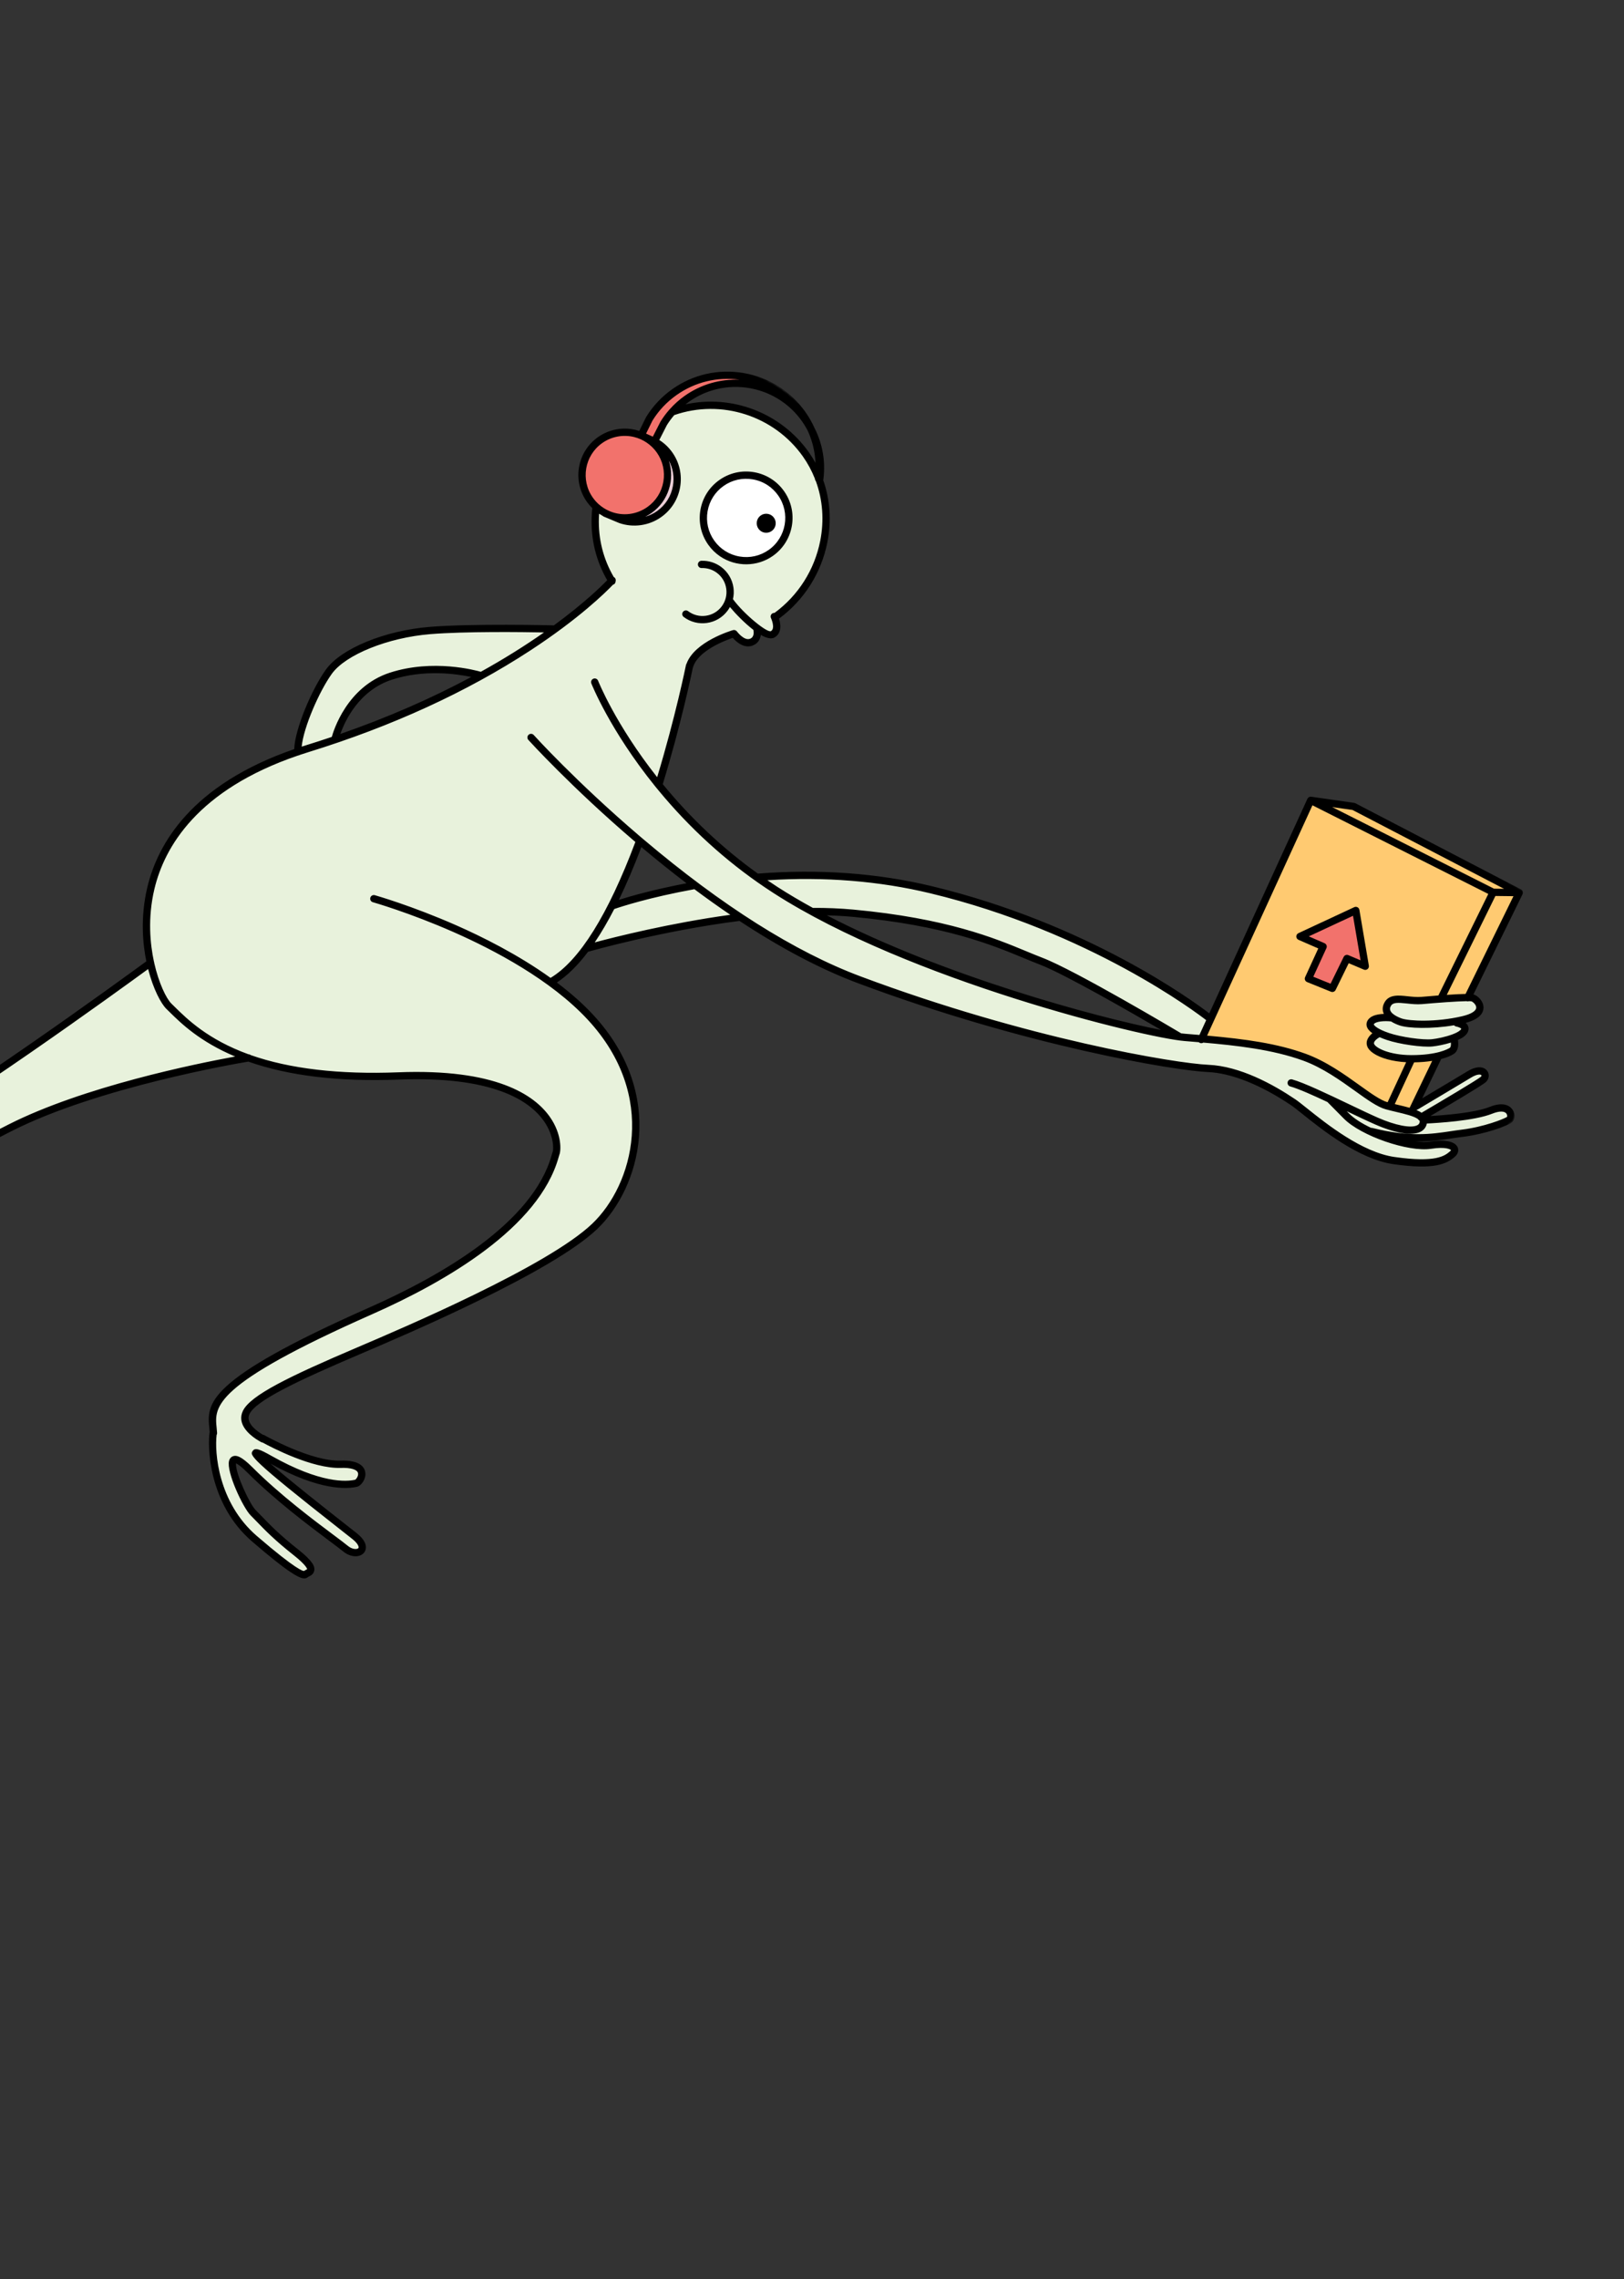 <svg width="340" height="477" viewBox="0 0 340 477" fill="none" xmlns="http://www.w3.org/2000/svg">
<rect x="0" y="0" width="340" height="477" fill="#333333" stroke="none"/>
<path fill-rule="evenodd" clip-rule="evenodd" d="M138.573 94.078C138.998 94.474 139.39 94.907 139.733 95.393C141.041 97.242 141.549 99.488 141.168 101.719C140.784 103.95 139.556 105.899 137.708 107.205C136.132 108.319 134.234 108.835 132.355 108.736C133.72 108.505 135.053 107.971 136.252 107.123C140.465 104.144 141.489 98.318 138.573 94.078Z" fill="#EBCED7"/>
<path fill-rule="evenodd" clip-rule="evenodd" d="M141.468 82.46C145.556 79.569 150.525 78.444 155.46 79.291C157.345 79.615 159.136 80.213 160.794 81.054C155.25 78.845 148.733 79.388 143.509 83.081C142.362 83.892 141.331 84.821 140.409 85.858C140.367 85.891 140.333 85.93 140.305 85.975C139.654 86.721 139.058 87.52 138.527 88.379L136.803 91.76L134.875 90.889L136.362 87.874C137.684 85.742 139.402 83.92 141.468 82.46Z" fill="#F2726C"/>
<path fill-rule="evenodd" clip-rule="evenodd" d="M125.911 92.502C127.907 91.091 130.416 90.611 132.795 91.185C133.784 91.423 134.714 91.836 135.544 92.397C136.387 92.965 137.128 93.686 137.725 94.53C139.033 96.379 139.542 98.625 139.159 100.857C138.777 103.087 137.548 105.036 135.7 106.343C133.285 108.049 130.27 108.348 127.667 107.302L127.493 107.229C126.654 106.87 125.86 106.374 125.148 105.734L125.063 105.657C124.626 105.254 124.231 104.803 123.886 104.314C121.187 100.499 122.095 95.2 125.911 92.502Z" fill="#F2726C"/>
<path fill-rule="evenodd" clip-rule="evenodd" d="M302.429 208.519L312.903 187.225L317.307 187.277L307.006 208.29C305.821 208.303 304.09 208.402 302.429 208.519Z" fill="#FFCA71"/>
<path fill-rule="evenodd" clip-rule="evenodd" d="M283.251 169.249L316.062 186.311L312.72 186.271L277.236 168.39L283.251 169.249Z" fill="#FFCA71"/>
<path fill-rule="evenodd" clip-rule="evenodd" d="M311.965 186.964L301.319 208.607C299.509 208.744 297.963 208.882 297.576 208.917C296.606 208.991 295.624 208.886 294.675 208.783C292.781 208.579 290.991 208.386 290.128 209.895C289.609 210.801 289.654 211.686 290.214 212.474C289.081 212.462 287.54 212.61 286.796 213.408C286.335 213.904 286.333 214.387 286.413 214.704C286.531 215.174 286.92 215.632 287.575 216.073C287.651 216.125 287.745 216.175 287.828 216.226C287.013 216.763 286.086 217.75 286.515 218.902C286.682 219.349 287.093 219.801 287.71 220.217C289.135 221.178 291.667 221.944 294.828 222.042L290.662 231.018C290.583 230.997 290.501 230.978 290.425 230.957C288.901 230.532 286.839 229.052 284.448 227.337C281.35 225.114 277.496 222.348 273.248 220.804C266.948 218.515 259.62 217.632 252.296 216.989L274.639 168.154L311.965 186.964Z" fill="#FFCA71"/>
<path fill-rule="evenodd" clip-rule="evenodd" d="M133.706 175.176C120.557 163.956 111.706 154.214 111.534 154.023C111.359 153.828 111.054 153.81 110.856 153.988C110.66 154.165 110.644 154.468 110.821 154.665C110.995 154.858 119.996 164.767 133.351 176.132C128.615 188.766 122.459 200.786 115.244 204.996C108.66 200.24 101.302 196.513 95.454 193.936C86.087 189.808 78.467 187.647 78.391 187.626C78.136 187.554 77.871 187.702 77.8 187.957C77.728 188.212 77.876 188.478 78.131 188.549C78.207 188.571 85.773 190.718 95.08 194.82C103.651 198.597 115.495 204.853 123.242 213.202C138.197 229.317 132.781 248.123 124.159 256.329C114.767 265.266 84.704 278.076 74.826 282.286C60.633 288.334 52.651 292.213 51.112 295.383C49.914 297.855 52.234 299.908 53.724 300.914C54.312 301.31 54.77 301.543 54.833 301.575C54.903 301.61 54.977 301.621 55.051 301.62C56.835 302.6 65.42 307.128 71.324 306.927C73.687 306.846 75.118 307.359 75.247 308.337C75.348 309.1 74.686 309.898 74.445 309.954C72.559 310.394 67.05 310.784 56.67 304.924C54.035 303.436 53.452 303.344 53.128 303.827C52.694 304.475 52.38 304.944 71.347 319.827C72.554 320.775 73.485 321.505 73.972 321.897C75.375 323.025 75.384 323.737 75.354 323.928C75.32 324.136 75.179 324.289 74.932 324.382C74.413 324.578 73.499 324.454 72.629 323.733C72.051 323.256 71.033 322.494 69.743 321.53C65.514 318.366 58.435 313.072 52.668 307.304C50.365 305.001 49.472 304.868 48.95 305.008C48.743 305.064 48.375 305.241 48.225 305.801C47.646 307.981 51.175 315.457 52.66 316.933C53.105 317.375 53.537 317.823 53.989 318.292C55.727 320.091 57.697 322.13 61.648 325.25C64.445 327.459 64.595 328.268 64.574 328.464C64.56 328.599 64.386 328.695 64.141 328.815C64.021 328.874 63.907 328.93 63.811 329.008C63.482 329.273 61.718 328.673 53.589 321.675C45.082 314.351 44.685 303.299 45.074 300.224C45.133 300.139 45.172 300.038 45.165 299.925C45.144 299.556 45.106 299.191 45.069 298.826C44.609 294.334 44.133 289.689 77.82 274.781C93.291 267.935 112.588 256.715 116.669 242.139C116.744 241.87 116.804 241.657 116.848 241.55C117.183 240.749 117.351 237.464 114.927 233.975C111.684 229.308 103.579 223.911 83.374 224.701C69.262 225.252 59.394 223.551 52.342 221.064C52.244 220.97 52.114 220.918 51.972 220.93C43.411 217.834 39.084 213.587 36.372 210.917C36.136 210.685 35.915 210.467 35.705 210.265C34.631 209.227 32.987 205.987 31.994 201.523C32 201.437 31.981 201.354 31.94 201.274C31.02 196.993 30.706 191.624 32.049 185.992C35.827 170.141 50.173 161.975 62.368 157.832C62.375 157.832 62.381 157.835 62.389 157.834C62.479 157.829 62.557 157.793 62.627 157.746C63.259 157.533 63.887 157.328 64.507 157.136C106.001 144.302 125.459 124.989 128.18 122.122C128.246 122.114 128.312 122.097 128.373 122.06C128.527 121.965 128.603 121.795 128.594 121.625C128.671 121.44 128.632 121.222 128.473 121.083C128.42 121.037 128.359 121.006 128.296 120.986C126.038 117.142 124.955 112.899 125.096 108.361C125.111 107.907 125.142 107.451 125.183 106.998C125.304 107.088 125.425 107.18 125.551 107.265C125.81 107.44 126.078 107.595 126.35 107.742C126.374 107.767 126.395 107.793 126.424 107.813C126.449 107.83 126.477 107.845 126.508 107.858L127.328 108.201C127.374 108.22 127.42 108.241 127.467 108.259L129.719 109.201C132.591 110.195 135.784 109.743 138.261 107.992C140.318 106.537 141.686 104.368 142.112 101.885C142.538 99.401 141.971 96.9 140.515 94.842C139.75 93.761 138.797 92.875 137.657 92.194L139.362 88.848C139.848 88.063 140.395 87.327 140.995 86.637C150.974 83.129 162.187 86.699 168.31 95.356C169.373 96.859 170.231 98.467 170.891 100.148C170.877 100.3 170.939 100.438 171.045 100.535C172.517 104.501 172.862 108.859 172 113.233C170.776 119.442 167.304 124.875 162.216 128.575C162.11 128.548 161.994 128.551 161.887 128.603C161.649 128.72 161.551 129.007 161.667 129.245C161.678 129.268 162.772 131.595 161.55 132.329C160.502 132.959 155.311 128.486 153.142 125.452C153.34 124.674 153.389 123.859 153.275 123.04C153.043 121.385 152.181 119.918 150.847 118.91C149.705 118.045 148.284 117.598 146.854 117.649C146.589 117.659 146.381 117.881 146.391 118.146C146.401 118.41 146.623 118.617 146.888 118.608C148.099 118.565 149.298 118.943 150.269 119.676C151.398 120.529 152.129 121.771 152.324 123.173C152.52 124.575 152.158 125.969 151.305 127.098C150.452 128.227 149.21 128.957 147.808 129.152C146.406 129.347 145.02 128.985 143.882 128.132C143.687 127.976 143.371 128.014 143.211 128.226C143.051 128.437 143.093 128.738 143.304 128.897C143.395 128.966 143.488 129.032 143.582 129.096C144.864 129.96 146.398 130.317 147.941 130.102C149.596 129.872 151.063 129.01 152.07 127.676C152.344 127.314 152.571 126.928 152.757 126.526C153.904 127.964 155.995 130.159 157.974 131.664C158.074 132.068 158.331 133.488 157.123 133.951C155.66 134.512 154.09 132.373 154.074 132.351C154.069 132.345 154.061 132.341 154.056 132.336C153.942 132.174 153.738 132.091 153.536 132.149C153.208 132.245 145.588 134.506 143.985 139.041C143.94 139.098 143.904 139.163 143.889 139.239C143.84 139.484 141.631 150.333 137.693 163.253C128.736 152.026 125.014 142.733 124.955 142.579C124.858 142.332 124.579 142.211 124.333 142.307C124.086 142.403 123.964 142.681 124.061 142.928C124.122 143.086 127.997 152.776 137.354 164.36L138.1 165.266C143.601 171.926 150.891 179.138 160.3 185.485C160.904 185.893 161.523 186.301 162.145 186.701C190.492 204.943 239.724 216.917 248.005 217.592C249.038 217.676 250.076 217.761 251.115 217.849C251.147 217.893 251.186 217.932 251.233 217.964C251.255 217.979 251.278 217.992 251.302 218.002C251.487 218.087 251.695 218.044 251.833 217.912C259.216 218.552 266.619 219.416 272.918 221.706C277.042 223.205 280.837 225.928 283.886 228.116C286.35 229.885 288.478 231.41 290.165 231.881C290.918 232.091 291.713 232.279 292.481 232.461C294.343 232.903 296.255 233.361 297.087 234.032C297.093 234.044 297.093 234.057 297.1 234.068C297.137 234.132 297.187 234.184 297.245 234.223C297.262 234.234 297.281 234.24 297.298 234.249C297.335 234.294 297.387 234.336 297.415 234.383C297.523 234.568 297.544 234.764 297.478 235C297.381 235.35 297.154 235.605 296.786 235.779C295.369 236.451 292.13 235.833 288.336 234.167C286.679 233.439 284.533 232.414 282.261 231.329C277.879 229.236 272.912 226.864 270.448 226.177C270.193 226.106 269.928 226.255 269.857 226.51C269.787 226.766 269.936 227.031 270.19 227.101C271.899 227.577 274.913 228.921 278.083 230.408C278.087 230.412 278.089 230.418 278.093 230.422L281.54 233.908C285.089 237.497 294.876 240.879 299.589 240.144C302.827 239.639 303.897 240.312 304.035 240.617C304.131 240.827 303.854 241.091 303.73 241.195C302.621 242.127 300.765 243.687 291.899 242.418C285.03 241.434 277.501 235.412 273.456 232.178C272.42 231.349 271.601 230.693 271.032 230.31C266.402 227.186 259.507 223.404 252.956 223.128C246.198 222.844 215.137 217.734 180.071 204.613C163.581 198.442 147.148 186.558 134.507 175.858L133.706 175.176Z" fill="#E8F2DC"/>
<path fill-rule="evenodd" clip-rule="evenodd" d="M296.703 231.932C296.785 231.883 304.965 227.025 307.876 225.261C309.201 224.458 310.09 224.486 310.361 224.858C310.512 225.065 310.448 225.365 310.209 225.569C309.41 226.257 301.139 231.147 297.602 233.218C297.224 232.936 296.743 232.698 296.18 232.487L296.42 231.99C296.516 231.997 296.614 231.985 296.703 231.932Z" fill="#E8F2DC"/>
<path fill-rule="evenodd" clip-rule="evenodd" d="M303.673 219.536C303.266 219.798 300.956 221.106 295.479 221.1C290.892 221.095 287.796 219.597 287.41 218.564C287.088 217.7 288.625 216.863 288.641 216.854C288.697 216.824 288.747 216.783 288.785 216.737C289.266 216.958 289.817 217.174 290.439 217.385C293.049 218.271 297.825 218.948 299.904 218.727C300.97 218.613 302.581 218.295 303.993 217.823C304.091 218.447 304.092 219.266 303.673 219.536Z" fill="#E8F2DC"/>
<path fill-rule="evenodd" clip-rule="evenodd" d="M306.196 215.199C306.213 215.236 306.257 215.334 306.124 215.555C305.992 215.776 305.563 216.222 304.18 216.745C302.739 217.289 300.944 217.655 299.804 217.777C297.867 217.983 293.213 217.317 290.75 216.48C288.411 215.686 287.455 214.922 287.342 214.472C287.328 214.415 287.294 214.282 287.497 214.064C288.121 213.395 290.13 213.364 291.323 213.503C291.941 213.905 292.613 214.179 293.08 214.337C294.78 214.914 299.593 215.145 304.557 214.269C304.618 214.412 304.74 214.526 304.904 214.555C305.343 214.635 306.057 214.894 306.196 215.199Z" fill="#E8F2DC"/>
<path fill-rule="evenodd" clip-rule="evenodd" d="M308.123 209.292C308.223 209.317 308.342 209.376 308.467 209.46C308.88 209.739 309.348 210.299 309.343 210.869C309.334 211.736 308.217 212.474 306.196 212.949C300.611 214.262 294.976 213.959 293.391 213.421C292.954 213.273 292.324 213.01 291.757 212.635C290.252 211.607 290.786 210.672 290.962 210.365C291.487 209.448 292.676 209.527 294.574 209.731C295.521 209.833 296.594 209.949 297.653 209.868L297.66 209.867C300.568 209.604 305.022 209.266 307.084 209.244C307.214 209.305 307.355 209.299 307.477 209.245C307.781 209.249 308.011 209.263 308.123 209.292Z" fill="#E8F2DC"/>
<path fill-rule="evenodd" clip-rule="evenodd" d="M194.828 186.676C229.728 195.084 252.601 213.196 252.829 213.378C252.844 213.39 252.862 213.393 252.878 213.403L251.281 216.894C250.211 216.803 249.143 216.716 248.079 216.629C247.808 216.607 247.491 216.572 247.134 216.526C247.102 216.487 247.066 216.449 247.02 216.422C246.123 215.887 224.976 203.314 218.098 200.69C217.062 200.295 215.949 199.834 214.772 199.345C208.159 196.601 198.168 192.455 178.625 190.639C175.966 190.391 172.863 190.264 170.112 190.289L170.11 190.289C167.51 188.867 165.015 187.4 162.666 185.888C161.699 185.266 160.756 184.633 159.831 183.992C172.073 183.131 183.842 184.029 194.828 186.676Z" fill="#E8F2DC"/>
<path fill-rule="evenodd" clip-rule="evenodd" d="M69.242 140.851C72.178 136.78 81.133 133.162 90.072 132.436C97.853 131.804 111.05 132.017 114.755 132.094C110.953 134.796 106.279 137.808 100.681 140.905C100.672 140.901 100.665 140.894 100.655 140.891C100.266 140.773 91.019 138.029 81.7 141.054C72.27 144.116 69.736 154.296 69.711 154.398C69.707 154.412 69.709 154.427 69.707 154.441C67.923 155.045 66.098 155.639 64.223 156.219C63.767 156.36 63.306 156.508 62.843 156.661C63.041 152.728 66.436 144.742 69.242 140.851Z" fill="#E8F2DC"/>
<path fill-rule="evenodd" clip-rule="evenodd" d="M1.915 235.589C-0.827 236.976 -3.531 238.382 -6.147 239.742C-21.989 247.982 -36.954 255.764 -60.984 259.985C-88.729 264.858 -115.027 263.286 -115.29 263.269C-115.359 263.265 -115.425 263.277 -115.486 263.3C-115.675 263.197 -115.913 263.22 -116.066 263.385C-116.12 263.445 -121.571 269.37 -124.381 274.851C-125.575 277.181 -126.503 277.874 -126.975 277.746C-127.325 277.651 -127.534 277.105 -127.534 276.986C-127.521 276.945 -125.93 272.519 -120.271 265.72C-118.334 263.393 -118.21 262.827 -118.664 262.438C-119.802 261.448 -126.533 268.041 -126.948 268.512C-129.431 271.333 -131.954 276.452 -132.338 277.635L-132.433 277.935C-132.722 278.862 -133.262 280.588 -134.068 280.399C-134.161 280.377 -134.283 280.323 -134.387 280.106C-134.759 279.328 -134.448 277.375 -133.709 275.841C-133.628 275.672 -133.541 275.487 -133.447 275.287C-132.512 273.29 -130.771 269.571 -126.301 265.657C-122.408 262.248 -120.771 261.621 -120.155 261.385C-119.94 261.303 -119.784 261.243 -119.671 261.107C-119.645 261.079 -119.601 261.046 -119.551 261.004C-119.234 260.742 -118.703 260.303 -118.863 259.73C-119.026 259.153 -119.764 258.974 -120.389 258.882C-122.797 258.529 -129.285 263.052 -132.557 266.817C-134.091 268.582 -134.777 269.626 -135.232 270.316C-135.719 271.055 -135.901 271.332 -136.613 271.737C-136.868 271.883 -137.23 271.991 -137.495 271.675C-137.86 271.239 -137.845 270.291 -137.098 269.394L-136.729 268.948C-134.976 266.818 -130.318 261.162 -124.812 257.679C-120.327 254.842 -117.656 256.029 -115.704 256.894C-115.127 257.151 -114.629 257.372 -114.141 257.473C-106.235 259.106 -98.199 258.263 -97.599 258.196C-86.067 258.465 -48.794 253.449 -28.671 242.461C-9.626 232.061 26.038 206.093 31.177 202.332C32.238 206.706 33.907 209.862 35.037 210.952C35.244 211.152 35.464 211.369 35.697 211.598C38.126 213.99 42.266 218.056 50.234 221.22C43.511 222.417 18.339 227.279 1.915 235.589Z" fill="#E8F2DC"/>
<path fill-rule="evenodd" clip-rule="evenodd" d="M123.846 197.708C125.381 195.51 126.901 192.945 128.403 190.02C129.509 189.634 135.652 187.573 145.448 185.803C147.999 187.708 150.634 189.591 153.335 191.413C153.447 191.489 153.561 191.564 153.673 191.639C139.984 193.463 127.535 196.701 123.846 197.708Z" fill="#E8F2DC"/>
<path fill-rule="evenodd" clip-rule="evenodd" d="M306.073 236.692C305.312 236.784 304.55 236.898 303.769 237.016C299.729 237.623 295.15 238.311 287.216 236.328C287.141 236.31 287.069 236.315 286.998 236.33C285.017 235.39 283.298 234.314 282.225 233.227L280.615 231.599C281.029 231.797 281.442 231.994 281.85 232.189C284.129 233.277 286.281 234.306 287.952 235.039C292.117 236.868 295.487 237.451 297.199 236.64C297.816 236.348 298.233 235.868 298.405 235.251C298.442 235.117 298.462 234.986 298.471 234.857C300.19 234.784 308.463 234.355 312.303 232.815C313.945 232.155 315.161 232.196 315.639 232.935C315.918 233.367 315.82 233.845 315.738 233.924C315.202 234.374 310.792 236.121 306.073 236.692Z" fill="#E8F2DC"/>
<path fill-rule="evenodd" clip-rule="evenodd" d="M151.314 101.477C153.162 100.17 155.409 99.661 157.641 100.044C158.844 100.251 159.965 100.703 160.948 101.366C161.787 101.933 162.526 102.653 163.128 103.505C165.827 107.32 164.918 112.62 161.103 115.317C157.288 118.015 151.989 117.107 149.289 113.289C147.982 111.441 147.473 109.194 147.855 106.963C148.237 104.732 149.466 102.783 151.314 101.477Z" fill="white"/>
<path fill-rule="evenodd" clip-rule="evenodd" d="M291.603 231.258L295.876 222.052C297.596 222.032 299.086 221.881 300.331 221.651L295.265 232.178C294.489 231.947 293.619 231.74 292.703 231.523C292.34 231.436 291.971 231.349 291.603 231.258Z" fill="#FFCA71"/>
<path fill-rule="evenodd" clip-rule="evenodd" d="M283.48 191.24L285.209 201.433L282.18 200.152C281.945 200.053 281.674 200.155 281.562 200.384L278.702 206.231L274.571 204.558L277.443 198.299C277.496 198.182 277.501 198.049 277.454 197.928C277.419 197.836 277.356 197.757 277.275 197.702C277.25 197.685 277.225 197.671 277.198 197.66L273.319 195.969L283.48 191.24Z" fill="#F2726C"/>
<path fill-rule="evenodd" clip-rule="evenodd" d="M306.077 236.694C305.316 236.787 304.555 236.901 303.773 237.018C299.733 237.625 295.154 238.313 287.22 236.331C287.145 236.312 287.073 236.317 287.003 236.332C285.021 235.393 283.302 234.316 282.229 233.23L280.619 231.602C281.033 231.8 281.447 231.997 281.854 232.191C284.133 233.28 286.285 234.308 287.956 235.042C292.121 236.87 295.491 237.453 297.203 236.642C297.82 236.35 298.237 235.87 298.409 235.254C298.446 235.119 298.466 234.988 298.475 234.86C300.194 234.786 308.467 234.358 312.307 232.817C313.95 232.157 315.165 232.199 315.643 232.938C315.922 233.37 315.824 233.848 315.742 233.927C315.206 234.377 310.797 236.123 306.077 236.694ZM133.712 175.173C120.563 163.953 111.713 154.211 111.54 154.019C111.365 153.824 111.06 153.806 110.863 153.984C110.666 154.161 110.65 154.464 110.828 154.661C111.001 154.854 120.002 164.764 133.357 176.128C128.621 188.762 122.466 200.782 115.25 204.992C108.665 200.236 101.308 196.509 95.46 193.932C86.093 189.805 78.473 187.643 78.397 187.622C78.142 187.55 77.877 187.699 77.806 187.954C77.734 188.209 77.882 188.474 78.137 188.545C78.213 188.566 85.779 190.714 95.087 194.816C103.658 198.594 115.501 204.85 123.248 213.198C138.203 229.314 132.787 248.119 124.164 256.326C114.773 265.263 84.711 278.073 74.832 282.282C60.639 288.33 52.657 292.208 51.118 295.38C49.92 297.851 52.241 299.905 53.73 300.91C54.318 301.306 54.777 301.54 54.839 301.571C54.909 301.606 54.983 301.617 55.057 301.617C56.841 302.596 65.426 307.124 71.33 306.923C73.693 306.843 75.124 307.355 75.253 308.333C75.354 309.097 74.693 309.894 74.451 309.95C72.565 310.39 67.056 310.78 56.675 304.92C54.041 303.433 53.457 303.34 53.134 303.823C52.701 304.472 52.387 304.941 71.353 319.824C72.56 320.771 73.491 321.501 73.979 321.894C75.38 323.021 75.39 323.733 75.36 323.924C75.327 324.132 75.185 324.285 74.939 324.378C74.42 324.573 73.505 324.45 72.635 323.73C72.057 323.252 71.038 322.49 69.75 321.526C65.52 318.363 58.441 313.068 52.674 307.301C50.371 304.998 49.477 304.864 48.956 305.004C48.749 305.06 48.381 305.237 48.231 305.797C47.652 307.978 51.181 315.453 52.666 316.929C53.111 317.372 53.544 317.82 53.996 318.288C55.733 320.087 57.703 322.126 61.653 325.246C64.451 327.455 64.601 328.265 64.58 328.46C64.566 328.595 64.392 328.691 64.147 328.811C64.028 328.871 63.913 328.926 63.817 329.004C63.488 329.269 61.724 328.669 53.595 321.671C45.089 314.348 44.691 303.295 45.08 300.22C45.139 300.135 45.178 300.034 45.172 299.921C45.15 299.552 45.112 299.187 45.075 298.822C44.615 294.33 44.139 289.685 77.827 274.777C93.296 267.931 112.594 256.712 116.675 242.136C116.75 241.866 116.81 241.653 116.854 241.547C117.19 240.745 117.357 237.46 114.933 233.971C111.69 229.303 103.585 223.907 83.381 224.697C69.268 225.249 59.399 223.547 52.348 221.06C52.251 220.966 52.12 220.914 51.978 220.926C43.418 217.83 39.089 213.583 36.378 210.913C36.142 210.681 35.921 210.463 35.711 210.26C34.637 209.223 32.993 205.983 32 201.518C32.006 201.434 31.987 201.35 31.947 201.27C31.027 196.989 30.712 191.62 32.055 185.988C35.833 170.137 50.179 161.972 62.374 157.829C62.381 157.828 62.388 157.832 62.396 157.831C62.486 157.826 62.563 157.789 62.633 157.742C63.265 157.529 63.894 157.324 64.513 157.133C106.007 144.298 125.466 124.986 128.186 122.119C128.253 122.11 128.318 122.093 128.379 122.056C128.534 121.961 128.61 121.791 128.6 121.621C128.677 121.437 128.638 121.219 128.479 121.079C128.426 121.032 128.365 121.002 128.302 120.983C126.044 117.138 124.961 112.895 125.102 108.357C125.116 107.903 125.149 107.448 125.189 106.994C125.31 107.085 125.432 107.177 125.557 107.261C125.816 107.436 126.084 107.592 126.356 107.739C126.379 107.763 126.401 107.79 126.429 107.809C126.456 107.827 126.484 107.842 126.513 107.854L127.333 108.197C127.38 108.216 127.426 108.238 127.473 108.256L129.725 109.197C132.596 110.191 135.79 109.739 138.267 107.988C140.324 106.534 141.692 104.364 142.118 101.881C142.544 99.397 141.977 96.897 140.522 94.838C139.757 93.757 138.803 92.871 137.663 92.19L139.368 88.844C139.854 88.06 140.401 87.324 141.001 86.633C150.98 83.125 162.193 86.696 168.316 95.352C169.379 96.855 170.236 98.464 170.896 100.144C170.883 100.296 170.946 100.434 171.051 100.532C172.523 104.496 172.868 108.855 172.006 113.23C170.782 119.439 167.311 124.872 162.223 128.572C162.115 128.544 161.999 128.547 161.893 128.6C161.655 128.715 161.557 129.003 161.673 129.24C161.684 129.264 162.778 131.592 161.556 132.326C160.508 132.955 155.317 128.482 153.149 125.448C153.347 124.671 153.395 123.855 153.281 123.037C153.049 121.381 152.188 119.914 150.853 118.906C149.711 118.042 148.291 117.594 146.86 117.645C146.594 117.655 146.388 117.877 146.397 118.142C146.407 118.406 146.629 118.613 146.894 118.604C148.105 118.561 149.304 118.939 150.275 119.672C151.405 120.525 152.135 121.767 152.33 123.169C152.526 124.571 152.164 125.965 151.311 127.095C150.458 128.224 149.216 128.953 147.814 129.148C146.412 129.343 145.026 128.981 143.888 128.128C143.692 127.972 143.377 128.011 143.217 128.222C143.057 128.433 143.099 128.734 143.311 128.894C143.402 128.963 143.494 129.029 143.588 129.092C144.87 129.957 146.404 130.313 147.947 130.099C149.602 129.868 151.07 129.007 152.077 127.672C152.35 127.311 152.576 126.924 152.763 126.522C153.909 127.961 156.001 130.156 157.98 131.66C158.081 132.064 158.337 133.484 157.13 133.947C155.666 134.509 154.096 132.37 154.08 132.347C154.075 132.34 154.068 132.338 154.063 132.332C153.948 132.17 153.744 132.087 153.542 132.146C153.214 132.241 145.595 134.502 143.991 139.038C143.946 139.095 143.91 139.159 143.895 139.236C143.845 139.481 141.637 150.33 137.7 163.25C128.741 152.022 125.021 142.729 124.96 142.575C124.864 142.328 124.585 142.207 124.339 142.303C124.092 142.4 123.971 142.678 124.067 142.924C124.128 143.082 128.004 152.772 137.36 164.355L138.106 165.262C143.607 171.923 150.897 179.134 160.306 185.482C160.911 185.889 161.529 186.297 162.151 186.698C190.498 204.939 239.73 216.914 248.011 217.589C249.045 217.673 250.082 217.757 251.121 217.845C251.153 217.889 251.192 217.929 251.239 217.96C251.261 217.975 251.284 217.988 251.308 217.999C251.493 218.083 251.701 218.04 251.839 217.908C259.222 218.548 266.625 219.413 272.924 221.702C277.048 223.201 280.844 225.924 283.893 228.112C286.356 229.881 288.484 231.407 290.171 231.876C290.924 232.087 291.718 232.275 292.487 232.457C294.35 232.9 296.261 233.357 297.093 234.028C297.099 234.04 297.098 234.053 297.106 234.064C297.143 234.128 297.194 234.18 297.251 234.219C297.268 234.23 297.287 234.236 297.304 234.246C297.341 234.29 297.393 234.332 297.42 234.379C297.53 234.564 297.55 234.76 297.484 234.995C297.386 235.346 297.16 235.601 296.792 235.775C295.375 236.447 292.137 235.829 288.342 234.163C286.685 233.436 284.539 232.411 282.268 231.325C277.885 229.232 272.919 226.86 270.455 226.173C270.199 226.102 269.934 226.251 269.864 226.506C269.792 226.762 269.942 227.028 270.197 227.097C271.904 227.573 274.919 228.917 278.09 230.404C278.094 230.408 278.095 230.414 278.099 230.418L281.546 233.904C285.096 237.493 294.882 240.875 299.596 240.14C302.833 239.635 303.904 240.308 304.041 240.613C304.136 240.823 303.86 241.087 303.736 241.191C302.627 242.123 300.771 243.683 291.905 242.414C285.036 241.431 277.507 235.409 273.462 232.174C272.425 231.345 271.607 230.69 271.038 230.306C266.408 227.182 259.513 223.4 252.962 223.124C246.204 222.841 215.143 217.731 180.077 204.609C163.587 198.438 147.154 186.554 134.513 175.854L133.712 175.173ZM123.848 197.701C125.384 195.503 126.903 192.938 128.405 190.013C129.512 189.628 135.654 187.566 145.45 185.796C148.002 187.702 150.636 189.584 153.337 191.407C153.449 191.482 153.563 191.557 153.675 191.633C139.987 193.456 127.537 196.694 123.848 197.701ZM134.156 176.805C137.354 179.506 140.791 182.277 144.408 185.012C136.62 186.464 131.238 188.075 129.018 188.797C130.757 185.285 132.471 181.286 134.156 176.805ZM1.923 235.587C-0.818 236.974 -3.523 238.381 -6.139 239.741C-21.981 247.98 -36.946 255.762 -60.976 259.983C-88.72 264.856 -115.019 263.284 -115.281 263.268C-115.351 263.263 -115.416 263.276 -115.478 263.298C-115.667 263.196 -115.905 263.218 -116.057 263.384C-116.112 263.443 -121.563 269.368 -124.373 274.85C-125.566 277.179 -126.495 277.872 -126.966 277.744C-127.317 277.649 -127.526 277.103 -127.526 276.985C-127.512 276.943 -125.922 272.517 -120.263 265.718C-118.326 263.391 -118.201 262.825 -118.655 262.436C-119.793 261.447 -126.525 268.039 -126.94 268.51C-129.423 271.331 -131.946 276.451 -132.33 277.633L-132.425 277.933C-132.714 278.861 -133.254 280.586 -134.06 280.397C-134.153 280.375 -134.274 280.322 -134.378 280.104C-134.751 279.326 -134.44 277.373 -133.701 275.84C-133.619 275.67 -133.533 275.485 -133.439 275.285C-132.503 273.287 -130.762 269.569 -126.293 265.656C-122.4 262.246 -120.763 261.619 -120.147 261.383C-119.932 261.301 -119.776 261.242 -119.662 261.105C-119.636 261.078 -119.592 261.044 -119.543 261.003C-119.225 260.74 -118.694 260.301 -118.855 259.728C-119.017 259.152 -119.755 258.972 -120.38 258.881C-122.788 258.527 -129.277 263.051 -132.548 266.815C-134.082 268.58 -134.769 269.624 -135.224 270.314C-135.71 271.053 -135.892 271.33 -136.604 271.736C-136.86 271.882 -137.222 271.989 -137.487 271.673C-137.852 271.237 -137.837 270.289 -137.09 269.392L-136.721 268.946C-134.968 266.816 -130.31 261.161 -124.804 257.678C-120.319 254.84 -117.647 256.027 -115.696 256.893C-115.119 257.149 -114.62 257.37 -114.133 257.471C-106.227 259.104 -98.191 258.261 -97.59 258.194C-86.059 258.464 -48.786 253.448 -28.663 242.46C-9.617 232.059 26.046 206.092 31.186 202.33C32.246 206.705 33.916 209.86 35.045 210.95C35.252 211.151 35.472 211.367 35.705 211.596C38.134 213.988 42.275 218.054 50.243 221.218C43.519 222.416 18.347 227.277 1.923 235.587ZM70.81 154.064C71.468 151.964 74.317 144.46 82.002 141.965C89.379 139.569 96.912 140.965 99.469 141.57C91.676 145.797 82.168 150.15 70.81 154.064ZM69.248 140.849C72.183 136.778 81.138 133.16 90.078 132.434C97.859 131.802 111.056 132.016 114.761 132.092C110.959 134.794 106.285 137.805 100.687 140.903C100.677 140.899 100.67 140.892 100.661 140.889C100.271 140.77 91.025 138.027 81.705 141.052C72.276 144.114 69.741 154.294 69.716 154.396C69.713 154.41 69.715 154.424 69.713 154.439C67.928 155.043 66.103 155.636 64.23 156.217C63.773 156.357 63.312 156.506 62.848 156.658C63.047 152.726 66.441 144.739 69.248 140.849ZM125.915 92.499C127.911 91.087 130.42 90.607 132.798 91.181C133.788 91.419 134.717 91.833 135.548 92.393C136.39 92.962 137.131 93.682 137.729 94.526C139.036 96.375 139.545 98.622 139.163 100.853C138.78 103.084 137.551 105.032 135.703 106.339C133.288 108.046 130.274 108.344 127.67 107.299L127.496 107.226C126.658 106.867 125.863 106.37 125.152 105.731L125.066 105.653C124.63 105.251 124.234 104.799 123.889 104.311C121.191 100.495 122.099 95.196 125.915 92.499ZM141.474 82.454C145.562 79.564 150.531 78.439 155.466 79.286C157.35 79.609 159.142 80.207 160.799 81.048C155.256 78.84 148.739 79.383 143.515 83.076C142.368 83.886 141.337 84.816 140.416 85.852C140.373 85.885 140.339 85.925 140.31 85.969C139.66 86.716 139.064 87.515 138.532 88.373L136.809 91.755L134.881 90.884L136.367 87.868C137.689 85.736 139.408 83.915 141.474 82.454ZM168.127 87.989C168.609 88.67 169.037 89.38 169.411 90.113C170.53 92.611 171.086 95.325 171.039 98.076C170.485 96.943 169.84 95.846 169.099 94.799C163.084 86.293 152.342 82.506 142.42 85.188C142.94 84.716 143.487 84.27 144.069 83.859C151.839 78.367 162.63 80.218 168.127 87.989ZM138.578 94.078C139.003 94.473 139.395 94.907 139.739 95.392C141.046 97.241 141.555 99.487 141.173 101.719C140.79 103.95 139.562 105.898 137.713 107.205C136.137 108.319 134.24 108.835 132.359 108.735C133.725 108.504 135.057 107.97 136.257 107.122C140.471 104.144 141.494 98.317 138.578 94.078ZM244.643 216.132C232.233 213.903 197.421 204.75 171.91 191.256C174.138 191.287 176.474 191.405 178.54 191.596C197.938 193.399 207.849 197.512 214.408 200.233C215.592 200.725 216.711 201.189 217.76 201.589C223.373 203.73 239.176 212.918 244.643 216.132ZM194.832 186.678C229.733 195.086 252.606 213.198 252.832 213.38C252.848 213.392 252.866 213.396 252.882 213.406L251.285 216.897C250.215 216.805 249.146 216.719 248.082 216.632C247.811 216.609 247.494 216.575 247.138 216.528C247.105 216.49 247.069 216.451 247.024 216.424C246.127 215.89 224.98 203.316 218.101 200.693C217.066 200.297 215.953 199.836 214.775 199.347C208.164 196.603 198.171 192.457 178.629 190.641C175.97 190.394 172.867 190.266 170.116 190.291C170.115 190.291 170.115 190.291 170.114 190.291C167.514 188.869 165.019 187.402 162.67 185.891C161.703 185.268 160.759 184.636 159.835 183.995C172.077 183.133 183.847 184.032 194.832 186.678ZM311.969 186.96L301.323 208.604C299.513 208.74 297.967 208.878 297.579 208.914C296.609 208.988 295.628 208.882 294.679 208.78C292.785 208.575 290.995 208.382 290.132 209.891C289.613 210.797 289.659 211.682 290.218 212.47C289.085 212.458 287.544 212.606 286.8 213.405C286.339 213.9 286.337 214.383 286.417 214.701C286.535 215.17 286.924 215.627 287.579 216.069C287.655 216.121 287.748 216.171 287.832 216.222C287.017 216.759 286.089 217.746 286.519 218.898C286.686 219.345 287.097 219.796 287.714 220.213C289.139 221.174 291.671 221.94 294.832 222.038L290.665 231.015C290.588 230.994 290.505 230.974 290.428 230.953C288.905 230.528 286.842 229.049 284.452 227.333C281.354 225.11 277.5 222.345 273.252 220.801C266.952 218.511 259.624 217.628 252.3 216.985L274.643 168.15L311.969 186.96ZM283.257 169.245L316.068 186.307L312.726 186.267L277.242 168.386L283.257 169.245ZM302.432 208.523L312.906 187.228L317.31 187.28L307.01 208.294C305.824 208.306 304.094 208.406 302.432 208.523ZM308.126 209.294C308.226 209.32 308.345 209.378 308.469 209.462C308.883 209.741 309.351 210.302 309.346 210.872C309.337 211.738 308.22 212.476 306.199 212.951C300.614 214.265 294.979 213.962 293.393 213.423C292.956 213.275 292.327 213.012 291.76 212.637C290.255 211.609 290.789 210.675 290.965 210.367C291.49 209.45 292.679 209.529 294.577 209.733C295.524 209.836 296.597 209.951 297.657 209.87L297.663 209.869C300.57 209.606 305.025 209.268 307.087 209.246C307.217 209.307 307.357 209.301 307.479 209.247C307.784 209.252 308.013 209.266 308.126 209.294ZM306.201 215.194C306.218 215.23 306.262 215.328 306.129 215.55C305.997 215.77 305.568 216.217 304.185 216.74C302.744 217.284 300.949 217.65 299.809 217.771C297.872 217.977 293.218 217.311 290.755 216.475C288.416 215.681 287.461 214.916 287.347 214.466C287.333 214.409 287.3 214.276 287.502 214.059C288.126 213.389 290.135 213.358 291.328 213.498C291.947 213.899 292.619 214.173 293.086 214.331C294.785 214.909 299.598 215.14 304.562 214.263C304.623 214.406 304.745 214.52 304.909 214.55C305.348 214.629 306.063 214.889 306.201 215.194ZM303.68 219.534C303.273 219.797 300.964 221.104 295.487 221.098C290.899 221.094 287.804 219.595 287.418 218.563C287.095 217.699 288.633 216.861 288.648 216.853C288.705 216.822 288.754 216.782 288.793 216.735C289.273 216.956 289.824 217.172 290.446 217.383C293.056 218.269 297.832 218.947 299.912 218.725C300.978 218.611 302.589 218.293 304.001 217.821C304.099 218.446 304.099 219.264 303.68 219.534ZM291.608 231.26L295.882 222.053C297.602 222.034 299.091 221.883 300.336 221.652L295.27 232.18C294.494 231.948 293.624 231.742 292.708 231.524C292.345 231.438 291.976 231.35 291.608 231.26ZM296.71 231.929C296.793 231.88 304.973 227.021 307.884 225.257C309.209 224.455 310.098 224.483 310.369 224.854C310.519 225.061 310.455 225.361 310.216 225.566C309.418 226.254 301.147 231.143 297.609 233.214C297.232 232.932 296.751 232.694 296.188 232.484L296.428 231.986C296.523 231.994 296.622 231.982 296.71 231.929ZM316.485 232.476C316.14 231.901 315.009 230.699 311.949 231.927C308.212 233.426 299.699 233.847 298.327 233.905C300.733 232.495 309.903 227.102 310.843 226.293C311.459 225.763 311.589 224.902 311.145 224.291C310.625 223.578 309.366 223.237 307.387 224.437C305.049 225.853 299.311 229.267 297.106 230.578L301.525 221.394C302.731 221.086 303.629 220.708 304.2 220.341C305.201 219.695 305.062 218.224 304.916 217.48C305.965 217.041 306.635 216.57 306.951 216.044C307.277 215.503 307.198 215.066 307.074 214.796C306.893 214.399 306.516 214.131 306.134 213.947C306.229 213.926 306.324 213.907 306.418 213.885C309.614 213.134 310.295 211.837 310.305 210.881C310.317 209.652 309.163 208.57 308.363 208.365C308.29 208.346 308.189 208.332 308.065 208.321L318.501 187.032L318.5 187.031L318.506 187.021C318.51 187.013 318.508 187.005 318.511 186.997C318.537 186.936 318.549 186.873 318.55 186.809C318.549 186.789 318.546 186.77 318.542 186.749C318.535 186.694 318.52 186.644 318.495 186.595C318.489 186.583 318.49 186.569 318.484 186.558C318.479 186.551 318.471 186.548 318.465 186.541C318.431 186.491 318.387 186.449 318.334 186.415C318.323 186.407 318.316 186.397 318.304 186.391C318.301 186.389 318.3 186.386 318.297 186.384L283.628 168.356C283.579 168.331 283.527 168.314 283.474 168.307L274.481 167.023C274.475 167.022 274.469 167.024 274.462 167.024C274.431 167.02 274.401 167.026 274.369 167.029C274.336 167.032 274.304 167.033 274.273 167.043C274.267 167.044 274.26 167.043 274.255 167.045C274.234 167.053 274.218 167.068 274.198 167.078C274.167 167.095 274.136 167.109 274.109 167.132C274.087 167.15 274.071 167.172 274.053 167.195C274.031 167.22 274.009 167.245 273.994 167.276C273.989 167.284 273.981 167.289 273.977 167.298L253.288 212.519C251.303 210.975 228.744 193.861 195.057 185.745C183.63 182.993 171.368 182.109 158.613 183.119C158.607 183.12 158.602 183.123 158.596 183.124C150.129 177.071 143.497 170.363 138.444 164.172C142.259 151.745 144.512 141 144.803 139.586C144.812 139.565 144.828 139.549 144.835 139.527C145.974 135.826 152.067 133.634 153.503 133.164C153.753 133.465 154.218 133.971 154.823 134.379C155.559 134.875 156.494 135.218 157.473 134.843C158.689 134.377 159.031 133.32 159.033 132.397C160.262 133.176 161.365 133.561 162.051 133.148C163.548 132.247 163.098 130.317 162.759 129.368C168.059 125.524 171.675 119.874 172.947 113.415C173.826 108.954 173.493 104.509 172.036 100.447C172.074 100.389 172.101 100.324 172.111 100.252C172.574 96.606 171.928 92.949 170.284 89.714C169.764 88.555 169.133 87.44 168.387 86.386C162.112 77.513 149.791 75.399 140.92 81.671C138.749 83.206 136.942 85.121 135.53 87.404L133.981 90.54C133.667 90.428 133.349 90.327 133.023 90.249C130.375 89.61 127.583 90.144 125.361 91.715C123.303 93.17 121.935 95.339 121.509 97.822C121.084 100.306 121.651 102.807 123.106 104.865C123.457 105.362 123.861 105.819 124.3 106.239C124.219 106.93 124.165 107.631 124.144 108.327C123.996 113.051 125.126 117.468 127.478 121.472C126.414 122.592 122.698 126.32 115.988 131.209C115.927 131.178 115.86 131.157 115.786 131.155C115.621 131.151 99.124 130.737 90 131.478C80.658 132.237 71.603 135.942 68.47 140.288C65.479 144.434 61.902 152.904 61.879 156.982C49.49 161.225 34.981 169.574 31.122 185.765C29.751 191.519 30.032 196.946 30.953 201.311C27.316 203.977 -9.645 230.981 -29.123 241.617C-49.117 252.535 -86.184 257.513 -97.6 257.234C-97.623 257.234 -97.646 257.235 -97.668 257.238C-97.75 257.247 -105.912 258.189 -113.939 256.532C-114.326 256.451 -114.78 256.25 -115.307 256.016C-117.334 255.116 -120.398 253.755 -125.317 256.867C-130.953 260.432 -135.681 266.174 -137.462 268.336L-137.827 268.778C-138.919 270.09 -138.852 271.537 -138.222 272.289C-137.708 272.904 -136.905 273.011 -136.129 272.569C-135.218 272.05 -134.935 271.621 -134.422 270.842C-133.982 270.173 -133.316 269.161 -131.824 267.445C-128.618 263.754 -122.384 259.556 -120.52 259.829C-120.157 259.883 -119.958 259.946 -119.853 259.99C-119.943 260.088 -120.088 260.208 -120.154 260.263C-120.231 260.326 -120.297 260.383 -120.344 260.431C-120.38 260.447 -120.429 260.464 -120.49 260.488C-121.15 260.74 -122.903 261.412 -126.925 264.934C-131.546 268.98 -133.343 272.816 -134.308 274.878C-134.4 275.075 -134.485 275.257 -134.565 275.423C-135.323 276.995 -135.819 279.315 -135.245 280.517C-135.117 280.783 -134.943 280.991 -134.729 281.136C-134.594 281.226 -134.443 281.292 -134.279 281.331C-132.604 281.724 -131.891 279.444 -131.509 278.22L-131.417 277.93C-131.06 276.83 -128.578 271.822 -126.22 269.145C-124.721 267.441 -121.5 264.755 -119.896 263.698C-120.132 264.027 -120.482 264.482 -121 265.105C-125.924 271.019 -128.074 275.563 -128.439 276.689C-128.603 277.194 -128.185 278.278 -127.386 278.612C-126.203 279.103 -124.901 277.985 -123.519 275.287C-121.018 270.407 -116.353 265.141 -115.492 264.188C-115.445 264.207 -115.395 264.222 -115.341 264.225C-115.077 264.242 -88.671 265.821 -60.81 260.928C-36.634 256.681 -21.606 248.866 -5.695 240.592C-3.083 239.233 -0.381 237.828 2.356 236.443C20.763 227.13 50.304 222.167 52.015 221.885C59.214 224.435 69.251 226.209 83.418 225.656C103.189 224.882 111.039 230.048 114.145 234.519C116.332 237.668 116.201 240.621 115.969 241.177C115.902 241.338 115.839 241.564 115.751 241.877C111.772 256.092 92.719 267.138 77.438 273.9C43.114 289.09 43.603 293.864 44.121 298.92C44.147 299.177 44.168 299.436 44.189 299.695C44.19 299.695 44.189 299.695 44.189 299.696C43.709 302.287 43.761 314.47 52.969 322.398C56.764 325.665 59.227 327.592 60.861 328.695C63.511 330.482 63.983 330.103 64.416 329.754C64.454 329.726 64.51 329.703 64.571 329.672C64.882 329.519 65.463 329.234 65.535 328.562C65.602 327.928 65.289 326.894 62.248 324.493C58.348 321.414 56.403 319.399 54.686 317.622C54.23 317.148 53.792 316.696 53.343 316.249C52.047 314.961 49.069 308.623 49.123 306.346C49.13 306.015 49.205 305.932 49.204 305.932C49.215 305.927 49.779 305.763 51.996 307.979C57.811 313.794 64.925 319.115 69.175 322.295C70.454 323.251 71.464 324.006 72.024 324.469C73.048 325.316 74.328 325.634 75.277 325.276C75.845 325.062 76.22 324.624 76.308 324.075C76.406 323.452 76.187 322.439 74.58 321.146C74.091 320.753 73.157 320.02 71.945 319.069C67.796 315.812 57.663 307.862 54.759 304.979C55.118 305.158 55.588 305.408 56.204 305.755C66.878 311.781 72.673 311.35 74.669 310.885C75.477 310.696 76.362 309.399 76.204 308.208C76.085 307.312 75.291 305.829 71.297 305.965C65.092 306.176 55.307 300.659 55.209 300.603C55.133 300.559 55.05 300.547 54.968 300.548C53.984 299.984 50.911 298.007 51.982 295.799C53.375 292.927 61.902 288.835 75.208 283.165C85.126 278.938 115.309 266.077 124.826 257.02C133.734 248.543 139.351 229.14 123.952 212.546C121.626 210.04 118.938 207.728 116.086 205.607C118.405 204.172 120.697 201.945 122.954 198.933C122.973 198.93 122.991 198.935 123.011 198.93C123.161 198.886 138.176 194.576 154.748 192.458C154.789 192.453 154.822 192.435 154.858 192.421C162.8 197.664 171.262 202.334 179.741 205.507C214.914 218.669 246.125 223.798 252.922 224.084C257.858 224.291 264.101 226.783 270.502 231.102C271.038 231.463 271.844 232.108 272.863 232.923C276.98 236.216 284.641 242.344 291.77 243.364C300.342 244.591 302.76 243.265 304.353 241.925C304.96 241.416 305.169 240.777 304.914 240.216C304.415 239.12 302.372 238.736 299.448 239.192C297.614 239.479 294.897 239.073 292.11 238.262C297.241 238.963 300.744 238.443 303.916 237.967C304.688 237.851 305.441 237.738 306.192 237.647C310.998 237.065 315.613 235.288 316.36 234.661C316.877 234.226 316.935 233.225 316.485 232.476Z" fill="black"/>
<mask id="mask0_31_2342" style="mask-type:luminance" maskUnits="userSpaceOnUse" x="-144" y="0" width="484" height="477">
<path d="M43.149 0L339.954 200.258L153.805 476.153L-143 275.895L43.149 0Z" fill="black"/>
</mask>
<g mask="url(#mask0_31_2342)">
<path fill-rule="evenodd" clip-rule="evenodd" d="M283.167 169.515L278.904 168.907L312.792 185.984L314.884 186.009L283.167 169.515ZM275.575 167.862L283.384 168.993L317.246 186.601L312.655 186.547L312.596 186.517L275.575 167.862ZM163.543 83.889C157.858 80.052 150.151 79.901 144.229 84.088C143.988 84.258 143.747 84.439 143.507 84.629C153.265 82.49 163.517 86.417 169.326 94.634C169.834 95.352 170.307 96.107 170.737 96.888C170.632 94.582 170.1 92.347 169.15 90.227C168.785 89.513 168.361 88.81 167.894 88.15C166.677 86.429 165.195 85.003 163.543 83.889ZM141.36 85.764L142.227 84.977C142.775 84.479 143.339 84.025 143.903 83.627C151.8 78.044 162.771 79.928 168.355 87.825C168.837 88.506 169.276 89.232 169.659 89.983C170.811 92.552 171.367 95.272 171.318 98.079L171.297 99.254L170.782 98.198C170.228 97.064 169.584 95.974 168.866 94.96C162.96 86.609 152.361 82.791 142.491 85.459L141.36 85.764ZM154.839 79.473C150.169 78.818 145.501 79.948 141.634 82.683C139.598 84.122 137.906 85.916 136.605 88.015L135.26 90.745L136.677 91.385L138.278 88.244C138.815 87.374 139.422 86.553 140.095 85.782C140.12 85.738 140.175 85.677 140.24 85.627C141.143 84.603 142.202 83.654 143.349 82.844C146.755 80.436 150.793 79.288 154.839 79.473ZM134.495 91.019L136.112 87.742C137.466 85.554 139.21 83.705 141.308 82.222C145.457 79.288 150.501 78.146 155.511 79.006C157.404 79.331 159.225 79.933 160.925 80.795L160.693 81.308C155.008 79.044 148.646 79.79 143.675 83.305C142.563 84.09 141.537 85.01 140.623 86.038C140.571 86.084 140.558 86.1 140.544 86.121C139.868 86.901 139.279 87.698 138.77 88.52L136.935 92.121L134.495 91.019ZM313.078 187.511L302.898 208.205C304.57 208.092 305.89 208.028 306.829 208.012L316.857 187.555L313.078 187.511ZM301.959 208.837L312.729 186.942L317.757 187.002L307.183 208.573L307.009 208.575C305.988 208.585 304.454 208.661 302.448 208.802L301.959 208.837ZM307.031 209.527C305.04 209.554 300.806 209.866 297.685 210.148C296.589 210.233 295.502 210.116 294.543 210.012C292.588 209.801 291.621 209.781 291.207 210.506C291.033 210.81 290.626 211.521 291.917 212.403C292.512 212.797 293.153 213.043 293.481 213.155C295.04 213.683 300.599 213.976 306.131 212.675C307.986 212.239 309.053 211.58 309.06 210.867C309.065 210.433 308.686 209.949 308.308 209.694C308.212 209.629 308.12 209.583 308.053 209.566C308.009 209.555 307.883 209.535 307.527 209.529C307.362 209.585 307.19 209.584 307.031 209.527ZM291.602 212.871C290.456 212.088 290.159 211.199 290.717 210.225C291.36 209.101 292.863 209.263 294.604 209.451C295.538 209.552 296.597 209.666 297.632 209.587C300.795 209.3 305.1 208.983 307.081 208.962L307.203 208.989C307.265 209.018 307.324 209.003 307.362 208.987L307.481 208.963C307.843 208.968 308.063 208.986 308.193 209.019C308.755 209.164 309.633 210.006 309.625 210.873C309.615 211.896 308.451 212.709 306.261 213.225C300.624 214.55 294.913 214.236 293.3 213.689C292.946 213.569 292.254 213.303 291.602 212.871ZM291.228 213.769C289.845 213.618 288.168 213.754 287.706 214.25C287.621 214.341 287.615 214.385 287.615 214.386C287.686 214.666 288.448 215.393 290.842 216.206C293.277 217.033 297.869 217.692 299.776 217.489C300.897 217.369 302.663 217.009 304.083 216.474C305.472 215.949 305.813 215.522 305.884 215.403C305.917 215.347 305.93 215.312 305.934 215.296C305.847 215.155 305.339 214.914 304.856 214.825C304.687 214.796 304.534 214.705 304.422 214.572C299.69 215.381 294.824 215.22 292.992 214.597C292.538 214.443 291.868 214.175 291.228 213.769ZM287.938 215.495C287.446 215.163 287.147 214.837 287.07 214.534C287.049 214.449 286.986 214.195 287.292 213.865C288.226 212.863 291.23 213.201 291.358 213.216L291.424 213.223L291.479 213.259C292.119 213.675 292.815 213.941 293.173 214.062C294.675 214.573 299.316 214.901 304.509 213.984L304.729 213.945L304.817 214.15C304.835 214.189 304.876 214.256 304.956 214.27C304.969 214.272 306.193 214.5 306.455 215.075L306.456 215.077C306.537 215.258 306.509 215.46 306.368 215.694C306.183 216.001 305.671 216.477 304.282 217.002C302.816 217.555 300.992 217.926 299.836 218.05C297.869 218.26 293.153 217.587 290.661 216.741C289.485 216.341 288.558 215.914 287.938 215.495ZM140.038 96.413C141.311 100.354 139.953 104.852 136.417 107.351C135.989 107.654 135.543 107.919 135.081 108.147C135.963 107.897 136.799 107.501 137.547 106.973C139.333 105.71 140.521 103.826 140.891 101.669C141.203 99.848 140.901 98.015 140.038 96.413ZM129.794 108.881L132.31 108.455C133.676 108.224 134.949 107.698 136.091 106.89C140.156 104.017 141.166 98.34 138.343 94.236L136.888 92.122L138.767 93.869C139.234 94.304 139.627 94.749 139.965 95.228C141.316 97.138 141.842 99.459 141.448 101.765C141.052 104.07 139.783 106.084 137.873 107.434C136.282 108.558 134.318 109.12 132.342 109.016L129.794 108.881ZM126.074 92.727C122.386 95.335 121.507 100.458 124.116 104.146C124.451 104.619 124.834 105.055 125.254 105.444L125.338 105.52C126.008 106.121 126.77 106.607 127.604 106.965L127.776 107.036C130.348 108.069 133.252 107.723 135.537 106.107C137.324 104.844 138.511 102.961 138.882 100.803C139.251 98.647 138.759 96.474 137.495 94.688C136.354 93.075 134.647 91.915 132.729 91.454C130.429 90.898 128.005 91.363 126.074 92.727ZM125.915 106.685C125.58 106.459 125.261 106.21 124.96 105.939L124.874 105.86C124.422 105.443 124.013 104.977 123.656 104.472C120.867 100.529 121.806 95.053 125.749 92.266C127.811 90.808 130.403 90.312 132.861 90.905C134.912 91.399 136.737 92.638 137.956 94.362C139.307 96.272 139.833 98.594 139.438 100.899C139.042 103.204 137.773 105.218 135.863 106.568C133.42 108.294 130.317 108.665 127.562 107.559L127.384 107.484C126.868 107.263 126.376 106.996 125.915 106.685ZM288.838 217.064C288.818 217.077 288.798 217.089 288.778 217.1C288.432 217.288 287.485 217.943 287.679 218.463C287.993 219.303 290.87 220.81 295.484 220.815C300.883 220.82 303.128 219.55 303.524 219.296C303.716 219.172 303.801 218.747 303.758 218.194C302.319 218.643 300.824 218.91 299.938 219.004C297.828 219.229 292.991 218.545 290.353 217.648C289.796 217.46 289.288 217.264 288.838 217.064ZM288.077 219.645C287.582 219.311 287.266 218.969 287.15 218.66C286.742 217.567 288.439 216.641 288.512 216.603C288.535 216.589 288.556 216.573 288.573 216.553L288.711 216.386L288.907 216.477C289.379 216.694 289.927 216.908 290.534 217.114C293.114 217.991 297.829 218.661 299.878 218.443C300.803 218.344 302.414 218.051 303.909 217.552L304.225 217.446L304.276 217.776C304.367 218.355 304.43 219.383 303.831 219.77C303.412 220.04 301.041 221.385 295.483 221.379C292.007 221.376 289.401 220.539 288.077 219.645ZM296.606 232.258L296.571 232.33C296.984 232.501 297.331 232.681 297.621 232.877C301.681 230.498 309.288 225.988 310.029 225.351C310.152 225.245 310.198 225.102 310.137 225.018C310.002 224.836 309.315 224.717 308.027 225.497C305.372 227.106 298.296 231.312 296.904 232.138L296.852 232.17C296.777 232.214 296.695 232.243 296.606 232.258ZM295.797 232.638L296.254 231.689L296.446 231.703C296.522 231.709 296.553 231.691 296.563 231.684L296.616 231.653C298.007 230.827 305.081 226.622 307.734 225.014C309.321 224.054 310.267 224.239 310.594 224.686C310.833 225.016 310.75 225.475 310.397 225.778C309.421 226.619 298.225 233.177 297.749 233.456L297.588 233.551L297.438 233.439C297.097 233.186 296.658 232.961 296.086 232.746L295.797 232.638ZM296.06 222.331L292.006 231.065C292.261 231.127 292.517 231.188 292.77 231.248C293.561 231.435 294.376 231.629 295.117 231.84L299.842 222.021C298.677 222.205 297.408 222.308 296.06 222.331ZM291.205 231.45L295.698 221.772L295.875 221.77C297.472 221.752 298.954 221.618 300.282 221.373L300.829 221.272L295.417 232.518L295.186 232.449C294.402 232.215 293.506 232.002 292.64 231.797C292.276 231.711 291.906 231.623 291.538 231.532L291.205 231.45ZM281.953 232.551L282.426 233.03C283.413 234.028 285.008 235.068 287.042 236.038C287.127 236.03 287.208 236.036 287.285 236.055C295.166 238.025 299.715 237.34 303.728 236.738C304.52 236.619 305.28 236.504 306.04 236.413C310.617 235.859 314.906 234.172 315.523 233.735C315.552 233.64 315.575 233.356 315.403 233.09C315.014 232.485 313.894 232.481 312.409 233.077C308.675 234.575 300.815 235.032 298.722 235.129C298.71 235.197 298.695 235.263 298.677 235.328C298.483 236.025 298.014 236.568 297.321 236.896C295.535 237.742 292.079 237.16 287.84 235.298C286.22 234.587 284.15 233.6 281.953 232.551ZM283.804 234.864C283.094 234.385 282.495 233.902 282.025 233.426L279.28 230.651L281.972 231.935C284.272 233.033 286.409 234.053 288.067 234.781C292.156 236.577 295.441 237.162 297.079 236.386C297.62 236.13 297.984 235.711 298.133 235.176C298.163 235.07 298.181 234.959 298.19 234.838L298.208 234.587L298.46 234.576C300.085 234.507 308.388 234.082 312.199 232.554C313.981 231.838 315.321 231.924 315.876 232.783C316.212 233.302 316.134 233.936 315.935 234.128C315.35 234.619 310.963 236.385 306.108 236.973C305.353 237.064 304.598 237.177 303.824 237.294C299.746 237.906 295.139 238.599 287.149 236.603C287.125 236.597 287.097 236.598 287.059 236.606L286.965 236.626L286.879 236.585C285.707 236.03 284.672 235.45 283.804 234.864ZM274.774 168.532L252.72 216.738C260.834 217.461 267.463 218.396 273.345 220.534C277.625 222.09 281.495 224.864 284.605 227.096C286.979 228.8 289.022 230.267 290.501 230.679L290.506 230.68L294.395 222.301C291.612 222.158 289.078 221.474 287.553 220.445C286.879 219.99 286.441 219.502 286.252 218.995C285.78 217.732 286.71 216.733 287.326 216.239C286.668 215.775 286.27 215.281 286.14 214.767C286.003 214.223 286.162 213.67 286.59 213.211C287.295 212.455 288.602 212.23 289.725 212.192C289.355 211.416 289.408 210.581 289.884 209.749C290.839 208.08 292.804 208.292 294.706 208.497C295.642 208.598 296.609 208.703 297.555 208.63C297.927 208.596 299.396 208.466 301.138 208.333L311.589 187.084L274.774 168.532ZM251.874 217.23L274.505 167.764L312.342 186.832L301.502 208.871L301.342 208.883C299.533 209.02 297.989 209.158 297.603 209.193C296.601 209.269 295.607 209.162 294.646 209.058C292.768 208.856 291.145 208.681 290.374 210.03C289.917 210.829 289.941 211.594 290.445 212.306L290.765 212.757L290.212 212.751C288.665 212.734 287.526 213.034 287.003 213.596C286.702 213.919 286.596 214.267 286.688 214.63C286.788 215.028 287.139 215.433 287.733 215.834C287.777 215.863 287.828 215.893 287.878 215.922L288.356 216.212L287.984 216.457C287.593 216.714 286.35 217.644 286.78 218.798C286.926 219.187 287.302 219.595 287.869 219.977C289.386 221.001 291.991 221.666 294.837 221.755L295.264 221.768L290.818 231.347L290.349 231.223C288.774 230.784 286.694 229.29 284.284 227.56C281.195 225.345 277.36 222.594 273.153 221.064C267.233 218.913 260.524 217.989 252.272 217.265L251.874 217.23ZM243.097 215.553C237.051 212.018 222.851 203.833 217.656 201.851C216.594 201.446 215.478 200.982 214.297 200.492C207.754 197.777 197.866 193.674 178.511 191.875C176.845 191.721 174.961 191.612 173.1 191.561C197.488 204.225 229.511 212.893 243.097 215.553ZM170.739 190.956L171.91 190.972C174.161 191.003 176.524 191.125 178.563 191.314C198.003 193.12 207.939 197.243 214.513 199.971C215.69 200.46 216.803 200.922 217.858 201.324C223.397 203.437 238.533 212.212 244.783 215.887L246.144 216.687L244.591 216.409C231.875 214.124 197.347 205.03 171.775 191.504L170.739 190.956ZM160.66 184.22C161.396 184.721 162.105 185.192 162.82 185.652C165.059 187.093 167.536 188.558 170.182 190.007C172.924 189.985 176.006 190.112 178.652 190.358C198.237 192.179 208.253 196.335 214.88 199.085C216.054 199.572 217.161 200.031 218.199 200.428C225.102 203.06 246.268 215.646 247.165 216.18C247.207 216.206 247.241 216.232 247.271 216.26C247.582 216.299 247.861 216.329 248.102 216.348C249.101 216.43 250.104 216.512 251.108 216.597L252.526 213.498C250.641 212.035 228.212 195.009 194.763 186.951C184.063 184.373 172.593 183.455 160.66 184.22ZM160.76 184.97C160.401 184.728 160.04 184.48 159.671 184.226L159.011 183.768L159.811 183.712C172.094 182.848 183.897 183.753 194.895 186.402C229.808 194.813 252.778 212.975 253.006 213.158L253.214 213.29L253.135 213.522L251.456 217.193L251.258 217.176C250.189 217.085 249.12 216.998 248.056 216.911C247.782 216.889 247.461 216.854 247.099 216.807L246.99 216.792L246.919 216.708C246.893 216.678 246.876 216.665 246.876 216.665C245.981 216.131 224.855 203.57 217.997 200.954C216.952 200.556 215.841 200.095 214.664 199.606C208.068 196.869 198.1 192.732 178.6 190.92C175.949 190.674 172.857 190.547 170.115 190.572L170.041 190.573L169.976 190.537C167.294 189.071 164.784 187.587 162.515 186.127C161.932 185.752 161.351 185.369 160.76 184.97ZM134.276 177.276C132.735 181.345 131.151 185.056 129.561 188.324C132.168 187.504 137.001 186.133 143.728 184.851C140.605 182.475 137.429 179.93 134.276 177.276ZM128.465 189.27L128.763 188.67C130.491 185.178 132.216 181.152 133.889 176.705L134.03 176.331L134.335 176.589C137.751 179.472 141.196 182.23 144.575 184.785L145.085 185.171L144.456 185.287C136.554 186.761 131.086 188.419 129.103 189.063L128.465 189.27ZM98.667 141.679C95.462 141.001 88.738 140.072 82.086 142.231C75.105 144.498 72.182 150.956 71.255 153.609C81.017 150.215 90.234 146.204 98.667 141.679ZM70.371 154.511L70.537 153.978C71.241 151.735 74.139 144.218 81.912 141.695C89.261 139.309 96.681 140.62 99.531 141.294L100.25 141.464L99.6 141.817C90.806 146.587 81.15 150.797 70.899 154.329L70.371 154.511ZM113.892 132.356C109.246 132.27 97.334 132.125 90.097 132.713C81.232 133.434 72.366 137.001 69.474 141.012C66.874 144.616 63.558 152.169 63.158 156.258C63.489 156.15 63.817 156.046 64.143 155.945C65.875 155.41 67.665 154.83 69.467 154.221C69.765 153.124 72.563 143.721 81.615 140.782C90.664 137.844 99.647 140.299 100.659 140.593C105.358 137.988 109.805 135.219 113.892 132.356ZM62.542 157.053L62.563 156.643C62.768 152.58 66.282 144.471 69.016 140.682C71.995 136.551 81.039 132.883 90.052 132.151C97.819 131.52 110.93 131.729 114.763 131.809L115.617 131.826L114.921 132.321C110.594 135.395 105.85 138.365 100.821 141.148L100.704 141.213L100.544 141.148C99.843 140.939 90.849 138.378 81.79 141.319C72.532 144.324 70.012 154.36 69.988 154.46L69.967 154.636L69.8 154.704C67.942 155.333 66.095 155.932 64.31 156.485C63.855 156.625 63.395 156.773 62.933 156.925L62.542 157.053ZM128.601 190.241C127.256 192.852 125.883 195.199 124.512 197.227C128.745 196.094 140.25 193.188 152.898 191.451C150.437 189.784 147.909 187.983 145.377 186.094C135.967 187.802 129.962 189.772 128.601 190.241ZM123.167 198.177L123.613 197.538C125.132 195.365 126.658 192.789 128.151 189.883L128.202 189.782L128.309 189.745C129.444 189.35 135.604 187.286 145.397 185.517L145.517 185.495L145.616 185.568C148.269 187.55 150.919 189.435 153.492 191.171L154.448 191.813L153.71 191.91C139.97 193.741 127.434 197.013 123.919 197.972L123.167 198.177ZM74.854 307.272C75.246 307.536 75.475 307.878 75.53 308.294C75.646 309.176 74.918 310.128 74.512 310.223C72.594 310.671 67.001 311.072 56.534 305.164C54.14 303.813 53.567 303.697 53.371 303.97L54.882 304.725C55.288 304.927 55.778 305.191 56.339 305.508C66.927 311.484 72.638 311.065 74.602 310.608C75.227 310.462 76.067 309.345 75.922 308.243C75.815 307.441 75.074 306.116 71.303 306.245C64.999 306.46 55.165 300.903 55.067 300.846C55.052 300.839 55.027 300.828 54.969 300.828L54.892 300.83L54.825 300.791C53.799 300.203 50.547 298.101 51.725 295.674C53.157 292.722 61.729 288.599 75.094 282.903C85.01 278.678 115.152 265.833 124.629 256.814C133.452 248.417 139.01 229.19 123.742 212.736C121.588 210.415 118.955 208.093 115.915 205.832L115.581 205.584L115.934 205.366C118.212 203.957 120.497 201.735 122.725 198.762L122.794 198.669L122.984 198.649C123.079 198.614 138.067 194.304 154.709 192.177L154.845 192.125L155.01 192.184C163.753 197.956 172.106 202.349 179.837 205.242C214.979 218.391 246.145 223.514 252.931 223.8C257.918 224.009 264.213 226.519 270.656 230.866C271.203 231.235 272.012 231.882 273.036 232.701C277.135 235.98 284.756 242.074 291.807 243.084C300.263 244.293 302.621 243.008 304.169 241.708C304.672 241.285 304.854 240.77 304.654 240.33C304.218 239.371 302.237 239.041 299.488 239.469C297.71 239.747 295.06 239.414 292.028 238.531L292.146 237.981C297.258 238.68 300.771 238.152 303.871 237.686C304.645 237.57 305.401 237.457 306.156 237.365C310.83 236.799 315.469 235.036 316.175 234.443C316.586 234.098 316.616 233.246 316.24 232.62C315.932 232.107 314.906 231.041 312.051 232.187C308.308 233.689 299.969 234.115 298.336 234.185L297.648 234.215C297.652 234.221 297.656 234.227 297.66 234.234C297.81 234.486 297.839 234.76 297.753 235.07C297.634 235.497 297.35 235.82 296.91 236.029C295.398 236.745 292.152 236.144 288.225 234.42C286.566 233.691 284.42 232.666 282.148 231.581C277.77 229.49 272.816 227.124 270.376 226.443C270.27 226.414 270.161 226.476 270.132 226.58C270.118 226.632 270.124 226.686 270.151 226.732C270.177 226.778 270.218 226.809 270.268 226.824C272.13 227.342 275.488 228.873 278.207 230.147L278.258 230.172L278.321 230.243L281.744 233.704C285.248 237.249 294.899 240.585 299.549 239.86C302.837 239.347 304.08 240.018 304.295 240.495C304.421 240.771 304.285 241.095 303.914 241.406C302.769 242.368 300.853 243.979 291.862 242.692C284.919 241.699 277.351 235.647 273.285 232.395C272.252 231.569 271.438 230.917 270.877 230.539C266.277 227.435 259.432 223.678 252.947 223.405C246.178 223.12 215.073 218.005 179.975 204.871C166.155 199.701 150.797 190.009 134.328 176.067L133.525 175.385C120.241 164.05 111.415 154.304 111.328 154.207C111.291 154.167 111.243 154.145 111.191 154.142C111.138 154.139 111.087 154.157 111.048 154.192C111.009 154.227 110.986 154.275 110.983 154.328C110.981 154.381 110.998 154.431 111.034 154.47C111.123 154.569 120.222 164.581 133.537 175.912L133.688 176.04L133.618 176.225C127.769 191.83 121.636 201.59 115.388 205.234L115.23 205.327L115.082 205.219C108.235 200.273 100.57 196.492 95.344 194.189C85.984 190.065 78.393 187.913 78.318 187.892C78.267 187.878 78.213 187.884 78.168 187.909C78.121 187.935 78.088 187.977 78.074 188.029C78.06 188.079 78.067 188.134 78.093 188.18C78.118 188.225 78.159 188.258 78.21 188.272C78.287 188.294 85.914 190.464 95.197 194.556C103.792 198.344 115.67 204.619 123.451 213.004C138.538 229.261 133.063 248.242 124.356 256.528C114.924 265.503 84.829 278.326 74.939 282.54C60.81 288.561 52.87 292.41 51.369 295.501C49.811 298.714 54.792 301.232 54.962 301.317C54.984 301.328 55.013 301.333 55.051 301.333L55.125 301.331L55.19 301.367C56.857 302.283 65.469 306.839 71.317 306.64C72.957 306.583 74.16 306.803 74.854 307.272ZM45.349 300.316C44.922 303.877 45.612 314.427 53.776 321.455C62.153 328.667 63.483 328.812 63.664 328.768C63.754 328.688 63.884 328.623 64.01 328.561C64.089 328.522 64.272 328.432 64.31 328.387C64.295 328.377 64.221 327.633 61.476 325.466C57.509 322.334 55.533 320.287 53.79 318.482C53.335 318.011 52.906 317.566 52.464 317.128C50.909 315.582 47.342 308.032 47.956 305.723C48.149 304.999 48.667 304.787 48.88 304.73C49.511 304.559 50.479 304.707 52.871 307.1C58.624 312.853 65.692 318.14 69.916 321.298C71.206 322.263 72.225 323.025 72.811 323.51C73.59 324.156 74.406 324.274 74.836 324.113C75.054 324.03 75.072 323.92 75.079 323.878C75.089 323.812 75.142 323.192 73.799 322.111C73.319 321.725 72.408 321.011 71.227 320.084L71.175 320.044C52.004 304.999 52.302 304.553 52.896 303.664C53.396 302.918 54.312 303.262 56.811 304.673C67.106 310.484 72.53 310.106 74.384 309.674C74.516 309.613 75.05 308.971 74.97 308.368C74.864 307.566 73.506 307.129 71.336 307.204C65.406 307.405 56.801 302.892 54.977 301.894C54.88 301.887 54.791 301.862 54.71 301.822C54.658 301.796 54.178 301.553 53.569 301.142C52.004 300.086 49.571 297.917 50.861 295.255C52.439 292.003 60.463 288.095 74.718 282.021C84.584 277.817 114.609 265.024 123.967 256.119C132.506 247.993 137.862 229.363 123.038 213.388C115.321 205.073 103.515 198.839 94.97 195.073C85.722 190.997 78.133 188.836 78.058 188.815C77.864 188.761 77.701 188.634 77.6 188.456C77.5 188.279 77.476 188.072 77.531 187.876C77.586 187.68 77.714 187.517 77.891 187.418C78.069 187.318 78.274 187.293 78.471 187.348C78.547 187.37 86.175 189.532 95.571 193.672C100.785 195.97 108.417 199.736 115.262 204.654C121.316 201.019 127.288 191.453 133.02 176.212C119.759 164.912 110.703 154.946 110.615 154.848C110.478 154.697 110.409 154.502 110.42 154.299C110.43 154.096 110.52 153.909 110.671 153.772C110.822 153.636 111.018 153.568 111.222 153.578C111.426 153.59 111.613 153.678 111.747 153.829C111.834 153.925 120.635 163.644 133.892 174.956L134.693 175.637C151.111 189.536 166.413 199.194 180.173 204.343C215.207 217.453 246.225 222.557 252.971 222.841C259.587 223.119 266.532 226.926 271.193 230.071C271.773 230.462 272.595 231.12 273.636 231.952C277.662 235.172 285.151 241.16 291.943 242.134C300.683 243.385 302.478 241.875 303.551 240.974C303.711 240.84 303.772 240.731 303.776 240.702C303.682 240.542 302.686 239.942 299.636 240.417C294.855 241.162 284.942 237.739 281.342 234.101L277.913 230.633C275.224 229.372 271.926 227.871 270.118 227.367C269.923 227.314 269.761 227.188 269.661 227.011C269.56 226.833 269.534 226.627 269.588 226.429C269.702 226.025 270.122 225.787 270.527 225.9C273.014 226.593 277.992 228.971 282.384 231.069C284.659 232.156 286.801 233.178 288.452 233.903C292.118 235.513 295.343 236.147 296.668 235.519C296.962 235.379 297.134 235.189 297.209 234.918C297.254 234.757 297.243 234.638 297.174 234.521C297.156 234.502 297.142 234.488 297.131 234.475C297.011 234.414 296.924 234.316 296.859 234.204L296.859 234.204C296.022 233.572 294.116 233.133 292.419 232.73C291.644 232.546 290.849 232.358 290.092 232.147C288.352 231.662 286.208 230.122 283.725 228.339C280.692 226.162 276.916 223.453 272.825 221.966C266.339 219.608 258.643 218.782 251.922 218.197C251.706 218.341 251.43 218.365 251.188 218.253C251.112 218.219 251.042 218.172 250.983 218.116C249.981 218.031 248.981 217.949 247.985 217.868C239.695 217.193 190.38 205.2 161.996 186.933C161.371 186.531 160.752 186.123 160.145 185.714C151.879 180.137 144.39 173.316 137.886 165.44L137.139 164.533C127.674 152.815 123.839 143.122 123.801 143.025C123.648 142.634 123.842 142.192 124.233 142.039C124.423 141.965 124.629 141.969 124.816 142.05C125.002 142.131 125.146 142.282 125.22 142.471C125.256 142.562 128.827 151.564 137.583 162.651C141.406 150.015 143.526 139.62 143.615 139.178C143.634 139.082 143.674 138.991 143.736 138.902C145.417 134.26 153.132 131.968 153.46 131.873C153.755 131.788 154.072 131.894 154.263 132.131L154.304 132.178C154.32 132.2 155.789 134.157 157.025 133.682C157.939 133.332 157.819 132.265 157.725 131.821C155.909 130.425 154.018 128.485 152.816 127.036C152.661 127.322 152.487 127.591 152.298 127.841C151.246 129.235 149.714 130.135 147.983 130.376C146.264 130.616 144.525 130.17 143.138 129.117C142.975 128.994 142.87 128.816 142.842 128.614C142.814 128.413 142.866 128.212 142.989 128.05C143.111 127.888 143.3 127.781 143.505 127.755C143.707 127.73 143.914 127.791 144.062 127.906C145.129 128.71 146.452 129.051 147.772 128.867C149.099 128.682 150.275 127.992 151.083 126.923C151.891 125.853 152.233 124.534 152.048 123.206C151.862 121.879 151.171 120.703 150.102 119.896C149.185 119.202 148.047 118.843 146.901 118.884C146.481 118.899 146.128 118.57 146.112 118.15C146.105 117.947 146.178 117.753 146.316 117.604C146.455 117.455 146.643 117.369 146.847 117.362C148.345 117.308 149.829 117.775 151.021 118.68C152.415 119.733 153.315 121.265 153.558 122.996C153.669 123.8 153.633 124.604 153.45 125.387C155.765 128.561 160.672 132.525 161.408 132.082C162.393 131.49 161.426 129.382 161.416 129.361C161.232 128.985 161.389 128.528 161.766 128.344C161.884 128.286 162.014 128.262 162.148 128.272C167.127 124.615 170.527 119.257 171.726 113.173C172.565 108.917 172.246 104.6 170.804 100.684C170.68 100.546 170.611 100.372 170.61 100.191C169.951 98.528 169.101 96.954 168.082 95.513C162.058 86.998 150.998 83.45 141.162 86.873C140.583 87.545 140.059 88.258 139.605 88.991L138.029 92.085C139.103 92.765 140.013 93.633 140.749 94.674C142.248 96.794 142.832 99.369 142.393 101.927C141.954 104.485 140.546 106.719 138.427 108.217C135.876 110.021 132.587 110.486 129.63 109.462L126.402 108.113C126.308 108.074 126.223 108.011 126.178 107.963C125.888 107.805 125.647 107.661 125.427 107.514C125.405 107.82 125.39 108.101 125.381 108.365C125.243 112.799 126.29 116.967 128.494 120.755C128.556 120.784 128.613 120.822 128.663 120.866C128.889 121.065 128.973 121.381 128.88 121.668C128.873 121.925 128.74 122.162 128.524 122.295C128.463 122.332 128.398 122.359 128.325 122.377C126.783 123.993 121.254 129.448 111.041 136.122C97.717 144.83 82.089 151.989 64.593 157.401C63.987 157.588 63.372 157.788 62.754 157.996C62.642 158.066 62.529 158.103 62.412 158.111C41.343 165.284 34.421 177.263 32.327 186.051C30.869 192.168 31.458 197.647 32.213 201.178C32.258 201.279 32.281 201.384 32.28 201.491C33.228 205.731 34.819 209.008 35.904 210.056C36.093 210.238 36.291 210.432 36.5 210.638L36.573 210.71C39.175 213.273 43.527 217.559 52.02 220.641C52.191 220.641 52.353 220.699 52.49 220.811C60.663 223.683 71.051 224.895 83.366 224.413C103.697 223.618 111.88 229.084 115.162 233.809C117.653 237.395 117.463 240.814 117.111 241.653C117.07 241.754 117.015 241.955 116.944 242.21C112.834 256.891 93.463 268.163 77.938 275.033C44.438 289.858 44.903 294.4 45.353 298.792C45.393 299.187 45.429 299.543 45.45 299.904C45.458 300.044 45.423 300.185 45.349 300.316ZM-119.065 259.009C-118.84 259.161 -118.666 259.367 -118.587 259.65C-118.377 260.4 -119.02 260.932 -119.366 261.218C-119.426 261.267 -119.448 261.285 -119.463 261.3C-119.609 261.476 -119.811 261.554 -120.046 261.644C-120.653 261.877 -122.255 262.49 -126.11 265.866C-130.534 269.739 -132.259 273.423 -133.186 275.402L-133.221 275.478C-133.302 275.65 -133.378 275.812 -133.45 275.961C-134.219 277.556 -134.424 279.36 -134.126 279.981C-134.068 280.105 -134.023 280.115 -133.998 280.121C-133.447 280.249 -132.883 278.442 -132.697 277.847L-132.602 277.547C-132.213 276.347 -129.662 271.171 -127.155 268.322C-127.087 268.246 -120.113 261.11 -118.527 262.18C-118.509 262.192 -118.491 262.207 -118.474 262.221C-117.794 262.803 -118.132 263.594 -120.049 265.897C-125.332 272.244 -127.031 276.462 -127.239 277.013C-127.203 277.134 -127.051 277.429 -126.896 277.47C-126.685 277.527 -125.87 277.144 -124.627 274.719C-121.819 269.241 -116.323 263.251 -116.268 263.191C-116.063 262.969 -115.745 262.897 -115.46 262.998C-115.396 262.986 -115.332 262.98 -115.268 262.984C-115.006 263.001 -88.835 264.587 -61.028 259.703C-37.04 255.49 -22.094 247.718 -6.271 239.489C-3.663 238.132 -0.965 236.729 1.793 235.333C17.476 227.398 40.985 222.62 49.236 221.111C41.785 217.98 37.876 214.132 35.504 211.796L35.443 211.735C35.232 211.529 35.034 211.334 34.846 211.152C33.74 210.084 32.092 207.036 31.01 202.804C25.549 206.794 -9.766 232.458 -28.53 242.705C-48.673 253.704 -86.074 258.744 -97.6 258.475C-98.434 258.57 -106.312 259.373 -114.192 257.746C-114.711 257.639 -115.222 257.412 -115.814 257.149C-117.706 256.309 -120.299 255.158 -124.656 257.914C-130.126 261.375 -134.761 267.004 -136.506 269.124L-136.875 269.57C-137.565 270.399 -137.524 271.192 -137.274 271.49C-137.223 271.55 -137.104 271.693 -136.747 271.489C-136.094 271.117 -135.948 270.895 -135.463 270.158C-135.003 269.46 -134.31 268.406 -132.764 266.628C-129.417 262.777 -122.898 258.224 -120.343 258.599C-119.907 258.663 -119.422 258.768 -119.065 259.009ZM-119.379 259.886L-119.648 260.179C-119.747 260.287 -119.906 260.419 -119.977 260.479C-120.046 260.536 -120.105 260.586 -120.147 260.629L-120.23 260.686C-120.26 260.7 -120.299 260.714 -120.344 260.731C-121.041 260.999 -122.76 261.658 -126.742 265.144C-131.319 269.151 -133.099 272.954 -134.055 274.996L-134.089 275.068C-134.169 275.239 -134.243 275.397 -134.314 275.544C-135.054 277.079 -135.509 279.312 -134.993 280.395C-134.823 280.748 -134.558 280.975 -134.217 281.055C-132.798 281.388 -132.136 279.271 -131.781 278.134L-131.689 277.843C-131.327 276.726 -128.816 271.66 -126.435 268.956C-124.936 267.253 -121.718 264.557 -120.054 263.46L-118.834 262.656C-118.836 262.654 -118.839 262.651 -118.842 262.649C-118.848 262.643 -118.855 262.638 -118.861 262.634C-119.704 262.065 -125.556 267.359 -126.731 268.695C-129.189 271.487 -131.685 276.55 -132.064 277.719L-132.158 278.017C-132.497 279.102 -133.065 280.919 -134.127 280.67C-134.351 280.618 -134.518 280.472 -134.636 280.225C-135.047 279.365 -134.743 277.342 -133.958 275.715C-133.887 275.568 -133.813 275.409 -133.733 275.238L-133.698 275.164C-132.753 273.147 -130.995 269.393 -126.482 265.442C-122.551 262 -120.881 261.359 -120.251 261.118C-120.046 261.04 -119.946 260.999 -119.882 260.923C-119.842 260.88 -119.803 260.847 -119.757 260.809C-119.368 260.488 -119.027 260.168 -119.13 259.802C-119.249 259.379 -119.925 259.231 -120.424 259.158C-122.712 258.822 -129.18 263.363 -132.339 266.999C-133.859 268.749 -134.54 269.782 -134.99 270.467C-135.491 271.226 -135.697 271.54 -136.468 271.979C-136.954 272.256 -137.403 272.214 -137.707 271.852C-138.156 271.316 -138.164 270.236 -137.309 269.21L-136.941 268.764C-135.181 266.626 -130.504 260.946 -124.958 257.437C-120.346 254.52 -117.594 255.741 -115.585 256.633C-115.023 256.883 -114.538 257.098 -114.079 257.193C-106.15 258.831 -97.969 257.95 -97.624 257.912C-86.106 258.179 -48.856 253.161 -28.801 242.21C-9.62 231.736 26.913 205.103 31.016 202.101L31.357 201.851L31.457 202.262C32.508 206.597 34.154 209.699 35.238 210.746C35.427 210.929 35.627 211.125 35.838 211.333L35.9 211.394C38.335 213.791 42.41 217.804 50.343 220.954L51.266 221.32L50.289 221.494C43.086 222.778 18.319 227.604 2.048 235.837C-0.707 237.231 -3.404 238.633 -6.011 239.99C-21.873 248.239 -36.856 256.031 -60.93 260.26C-88.803 265.155 -115.041 263.564 -115.302 263.547C-115.327 263.546 -115.354 263.55 -115.383 263.561L-115.502 263.606L-115.615 263.545C-115.685 263.507 -115.786 263.501 -115.853 263.574C-115.908 263.632 -121.351 269.566 -124.125 274.977C-125.236 277.145 -126.273 278.224 -127.043 278.015C-127.544 277.88 -127.811 277.196 -127.811 276.983L-127.798 276.896C-127.784 276.854 -126.176 272.376 -120.483 265.536C-118.627 263.307 -118.607 262.88 -118.817 262.672L-119.67 263.861C-119.948 264.249 -120.323 264.728 -120.787 265.283C-125.681 271.163 -127.812 275.662 -128.173 276.774C-128.289 277.132 -127.956 278.066 -127.281 278.35C-126.006 278.88 -124.67 276.906 -123.773 275.157C-121.26 270.253 -116.611 265.001 -115.704 263.997L-115.571 263.85L-115.387 263.926C-115.363 263.936 -115.343 263.941 -115.328 263.941C-115.064 263.959 -88.7 265.538 -60.862 260.648C-36.73 256.409 -21.721 248.605 -5.831 240.341C-3.217 238.981 -0.516 237.577 2.226 236.189C20.767 226.808 50.701 221.814 51.966 221.605L52.037 221.594L52.106 221.618C60.505 224.592 71.035 225.855 83.404 225.372C103.301 224.593 111.228 229.827 114.374 234.356C116.609 237.573 116.512 240.602 116.226 241.283C116.165 241.43 116.101 241.66 116.02 241.952C112.01 256.273 92.886 267.37 77.549 274.157C43.413 289.263 43.891 293.939 44.398 298.889C44.425 299.149 44.446 299.409 44.467 299.67L44.464 299.745C43.989 302.304 44.044 314.343 53.15 322.182C56.654 325.199 59.227 327.252 61.016 328.459C63.493 330.131 63.888 329.813 64.236 329.532C64.288 329.494 64.341 329.466 64.403 329.438C64.825 329.23 65.201 329.007 65.251 328.53C65.306 328.013 65.036 327.054 62.07 324.713C58.156 321.622 56.204 319.6 54.481 317.817C54.024 317.344 53.588 316.893 53.141 316.448C51.784 315.1 48.782 308.725 48.838 306.338C48.842 306.154 48.866 306.005 48.907 305.892L48.879 305.744L49.107 305.663C49.376 305.569 50.134 305.719 52.192 307.778C57.992 313.578 65.094 318.89 69.338 322.064C70.636 323.036 71.639 323.786 72.201 324.25C73.15 325.037 74.317 325.334 75.174 325.01C75.644 324.833 75.954 324.476 76.026 324.03C76.113 323.48 75.902 322.572 74.4 321.364C73.911 320.971 72.979 320.239 71.768 319.289C67.491 315.933 57.474 308.073 54.558 305.177L53.359 303.988C53.052 304.491 54.29 306.076 71.525 319.6L71.575 319.639C72.759 320.569 73.671 321.285 74.153 321.672C75.63 322.86 75.682 323.672 75.636 323.967C75.601 324.184 75.469 324.477 75.035 324.641C74.439 324.866 73.41 324.737 72.453 323.945C71.876 323.47 70.862 322.711 69.577 321.75C65.342 318.582 58.254 313.28 52.472 307.498C49.989 305.017 49.266 305.211 49.027 305.275C48.846 305.323 48.608 305.466 48.502 305.868C47.98 307.829 51.318 315.192 52.862 316.728C53.306 317.169 53.738 317.616 54.188 318.083C55.927 319.883 57.889 321.914 61.825 325.023C63.879 326.644 64.927 327.842 64.858 328.488C64.826 328.789 64.53 328.935 64.268 329.063C64.153 329.12 64.061 329.165 63.991 329.222C63.673 329.479 62.929 330.08 53.408 321.883C45.008 314.652 44.343 303.767 44.796 300.183L44.805 300.114L44.845 300.057C44.89 299.993 44.888 299.951 44.886 299.937C44.866 299.584 44.831 299.236 44.795 298.888C44.321 294.257 43.835 289.508 77.709 274.518C93.124 267.696 112.349 256.527 116.4 242.058C116.486 241.75 116.542 241.555 116.59 241.437C116.911 240.673 117.055 237.523 114.698 234.13C111.494 229.52 103.464 224.192 83.389 224.977C70.976 225.462 60.5 224.233 52.251 221.325L52.193 221.304L52.148 221.261C52.118 221.233 52.069 221.2 51.999 221.206L51.879 221.19C43.237 218.064 38.818 213.713 36.177 211.112L36.104 211.04C35.896 210.836 35.7 210.643 35.512 210.462C34.399 209.386 32.738 206.148 31.721 201.578L31.715 201.497C31.717 201.466 31.71 201.432 31.692 201.397L31.668 201.328C30.897 197.742 30.291 192.158 31.778 185.921C33.907 176.987 40.927 164.814 62.279 157.56L62.395 157.544C62.413 157.54 62.436 157.53 62.472 157.507L62.54 157.473C63.175 157.259 63.805 157.053 64.426 156.861C81.872 151.465 97.452 144.329 110.732 135.65C121.038 128.915 126.539 123.441 127.979 121.923L128.048 121.85L128.148 121.837C128.185 121.832 128.21 121.825 128.229 121.814C128.286 121.778 128.32 121.711 128.315 121.635L128.336 121.512C128.362 121.45 128.365 121.356 128.29 121.29C128.27 121.272 128.246 121.26 128.217 121.251L128.112 121.218L128.056 121.124C125.765 117.221 124.674 112.922 124.817 108.347C124.83 107.936 124.858 107.484 124.905 106.967L124.95 106.463L125.355 106.766C125.495 106.871 125.601 106.951 125.711 107.025C125.936 107.176 126.182 107.323 126.487 107.489L126.526 107.51L126.557 107.542L126.51 107.852L126.619 107.592L129.83 108.935C132.6 109.894 135.698 109.455 138.101 107.756C140.097 106.345 141.423 104.24 141.837 101.831C142.25 99.423 141.7 96.996 140.288 95C139.546 93.951 138.613 93.086 137.515 92.431L137.289 92.296L139.113 88.715C139.608 87.915 140.167 87.158 140.785 86.446L140.834 86.39L140.904 86.365C150.994 82.819 162.359 86.446 168.543 95.187C169.599 96.681 170.478 98.313 171.156 100.038L171.181 100.101L171.175 100.167C171.168 100.241 171.207 100.292 171.24 100.323L171.289 100.369L171.313 100.432C172.808 104.46 173.143 108.904 172.28 113.283C171.046 119.545 167.532 125.055 162.386 128.798L162.278 128.877L162.149 128.843C162.097 128.83 162.053 128.832 162.014 128.851C161.917 128.899 161.875 129.018 161.923 129.115C161.935 129.14 163.165 131.685 161.699 132.565C160.321 133.393 154.827 128.284 152.916 125.61L152.84 125.503L152.872 125.377C153.063 124.623 153.106 123.849 152.998 123.074C152.778 121.493 151.954 120.092 150.68 119.13C149.592 118.302 148.237 117.877 146.866 117.926C146.814 117.928 146.765 117.95 146.729 117.989C146.693 118.027 146.674 118.078 146.676 118.13C146.681 118.239 146.771 118.323 146.881 118.32C148.155 118.275 149.417 118.674 150.442 119.445C151.632 120.344 152.401 121.652 152.607 123.128C152.813 124.605 152.432 126.073 151.533 127.263C150.635 128.452 149.326 129.22 147.85 129.426C146.381 129.63 144.903 129.24 143.716 128.353C143.677 128.318 143.627 128.308 143.575 128.315C143.52 128.322 143.47 128.349 143.439 128.39C143.407 128.432 143.394 128.484 143.401 128.536C143.408 128.589 143.435 128.635 143.477 128.667C144.747 129.629 146.334 130.036 147.905 129.818C149.486 129.597 150.887 128.774 151.849 127.501C152.098 127.17 152.319 126.8 152.504 126.401L152.696 125.988L152.981 126.344C154.111 127.763 156.21 129.961 158.147 131.434L158.227 131.494L158.251 131.59C158.496 132.573 158.355 133.777 157.228 134.208C155.659 134.811 154.085 132.825 153.872 132.543L153.84 132.507C153.792 132.44 153.713 132.387 153.618 132.415C153.3 132.507 145.81 134.731 144.254 139.13L144.239 139.173L144.211 139.209C144.187 139.239 144.174 139.265 144.169 139.288C144.078 139.739 141.895 150.437 137.966 163.33L137.81 163.842L137.476 163.423C128.424 152.079 124.731 142.769 124.694 142.677C124.675 142.628 124.64 142.588 124.59 142.567C124.542 142.546 124.488 142.545 124.439 142.565C124.337 142.604 124.287 142.719 124.326 142.82C124.364 142.916 128.167 152.528 137.576 164.177L138.321 165.081C144.791 172.915 152.24 179.7 160.461 185.246C161.063 185.653 161.68 186.059 162.301 186.458C190.606 204.674 239.768 216.632 248.031 217.306C249.065 217.39 250.103 217.474 251.142 217.563L251.271 217.573L251.346 217.678C251.36 217.697 251.376 217.712 251.394 217.725C251.496 217.774 251.581 217.759 251.64 217.703L251.732 217.614L251.86 217.625C258.643 218.213 266.431 219.041 273.018 221.436C277.182 222.949 280.992 225.684 284.054 227.881C286.493 229.633 288.6 231.145 290.243 231.603C290.99 231.811 291.779 231.998 292.543 232.179C294.431 232.628 296.371 233.082 297.268 233.807L297.318 233.848L297.36 233.94C297.373 233.958 297.389 233.973 297.406 233.984L297.458 234.01L297.508 234.054L298.181 233.66C303.735 230.405 309.928 226.704 310.655 226.078C311.159 225.644 311.27 224.945 310.914 224.454C310.468 223.844 309.343 223.578 307.53 224.676C305.333 226.007 300.144 229.096 297.247 230.819L296.442 231.297L301.325 221.151L301.452 221.119C302.533 220.843 303.454 220.482 304.044 220.102C304.891 219.556 304.778 218.258 304.636 217.533L304.592 217.307L304.804 217.218C305.786 216.807 306.426 216.363 306.707 215.897C306.917 215.547 306.953 215.216 306.814 214.911C306.689 214.636 306.417 214.396 306.009 214.199L305.28 213.848L306.351 213.609C308.739 213.047 310.008 212.103 310.02 210.877C310.03 209.799 308.985 208.814 308.29 208.636C308.228 208.621 308.141 208.609 308.036 208.6L307.628 208.563L318.247 186.886C318.259 186.86 318.264 186.834 318.265 186.807C318.256 186.761 318.251 186.741 318.241 186.721L318.227 186.695C318.213 186.676 318.199 186.665 318.177 186.65L318.157 186.636L318.127 186.609L283.494 168.604C283.474 168.594 283.453 168.587 283.432 168.585L274.434 167.303L274.366 167.027L274.366 167.31L274.268 167.372L274.264 167.379L274.233 167.418L274.22 167.44L274.217 167.444L253.393 212.958L253.112 212.739C250.685 210.852 228.445 194.079 194.988 186.018C183.601 183.275 171.381 182.393 158.669 183.396L158.519 183.416L158.43 183.352C150.949 178.005 144.15 171.611 138.223 164.348L138.127 164.232L138.171 164.087C142.007 151.593 144.277 140.725 144.523 139.527L144.577 139.407C145.723 135.671 151.629 133.477 153.412 132.894L153.595 132.834L153.717 132.982C153.986 133.305 154.423 133.768 154.978 134.143C155.825 134.715 156.629 134.861 157.369 134.578C158.506 134.142 158.746 133.149 158.748 132.395L158.749 131.883L159.181 132.157C160.444 132.957 161.385 133.215 161.902 132.904C163.204 132.122 162.83 130.411 162.49 129.461L162.42 129.262L162.591 129.137C167.833 125.336 171.412 119.732 172.667 113.359C173.525 109.006 173.214 104.573 171.768 100.54L171.721 100.41L171.796 100.293C171.815 100.264 171.824 100.239 171.828 100.215C172.283 96.638 171.66 93.05 170.029 89.84C169.505 88.672 168.876 87.569 168.153 86.547C165.162 82.317 160.695 79.504 155.577 78.626C150.457 77.747 145.309 78.91 141.08 81.9C138.937 83.415 137.149 85.316 135.767 87.55L134.119 90.888L133.883 90.804C133.542 90.682 133.238 90.59 132.954 90.521C130.386 89.902 127.677 90.42 125.52 91.944C123.524 93.355 122.198 95.459 121.784 97.868C121.372 100.278 121.922 102.704 123.333 104.7C123.659 105.162 124.049 105.61 124.491 106.034L124.593 106.131L124.577 106.27C124.495 106.974 124.443 107.668 124.422 108.334C124.277 112.986 125.386 117.357 127.718 121.327L127.825 121.51L127.68 121.665C126.691 122.706 122.939 126.489 116.151 131.436L116.012 131.537L115.857 131.459C115.827 131.444 115.801 131.436 115.776 131.435C115.085 131.419 98.945 131.033 90.019 131.757C80.753 132.51 71.785 136.167 68.696 140.451C65.772 144.504 62.181 152.928 62.158 156.982L62.157 157.183L61.967 157.248C40.582 164.571 33.538 176.833 31.393 185.829C29.894 192.122 30.475 197.689 31.226 201.251L31.264 201.429L31.117 201.537C27.009 204.548 -9.584 231.266 -28.99 241.863C-49.029 252.805 -86.172 257.794 -97.61 257.515C-97.72 257.525 -105.938 258.472 -113.999 256.806C-114.416 256.72 -114.883 256.512 -115.424 256.272C-117.397 255.396 -120.378 254.073 -125.169 257.103C-130.764 260.643 -135.472 266.359 -137.244 268.51L-137.612 268.956C-138.606 270.149 -138.564 271.443 -138.009 272.107C-137.582 272.616 -136.931 272.699 -136.272 272.322C-135.418 271.836 -135.165 271.451 -134.661 270.684C-134.214 270.007 -133.542 268.985 -132.04 267.258C-129.009 263.77 -122.62 259.234 -120.482 259.549C-120.165 259.595 -119.917 259.656 -119.746 259.729L-119.379 259.886ZM-134.89 281.367C-135.147 281.194 -135.353 280.948 -135.502 280.638C-136.121 279.342 -135.629 276.971 -134.823 275.298C-134.753 275.154 -134.679 274.997 -134.6 274.829L-134.567 274.756C-133.593 272.676 -131.78 268.805 -127.114 264.72C-123.057 261.167 -121.269 260.481 -120.596 260.223L-120.541 260.202C-120.527 260.197 -120.515 260.193 -120.504 260.189C-120.483 260.17 -120.461 260.149 -120.436 260.127C-120.475 260.121 -120.518 260.114 -120.563 260.107C-122.181 259.869 -128.28 263.79 -131.614 267.628C-133.092 269.328 -133.751 270.329 -134.188 270.992C-134.708 271.783 -135.021 272.259 -135.993 272.813C-136.882 273.319 -137.842 273.186 -138.442 272.468C-139.147 271.626 -139.238 270.025 -138.047 268.596L-137.682 268.154C-135.892 265.981 -131.143 260.214 -125.471 256.627C-120.425 253.435 -117.278 254.832 -115.195 255.757C-114.684 255.984 -114.242 256.18 -113.885 256.254C-105.912 257.9 -97.786 256.965 -97.705 256.956C-97.667 256.951 -97.632 256.95 -97.597 256.951C-86.203 257.228 -49.212 252.262 -29.261 241.368C-10.099 230.904 25.881 204.673 30.637 201.189C29.892 197.564 29.345 191.989 30.845 185.698C33.015 176.59 40.114 164.192 61.598 156.778C61.732 152.556 65.313 144.174 68.238 140.121C71.415 135.714 80.557 131.96 89.973 131.195C98.929 130.468 115.098 130.855 115.782 130.871C115.836 130.873 115.888 130.88 115.94 130.892C122.315 126.233 125.962 122.635 127.124 121.429C124.811 117.414 123.712 113.004 123.859 108.317C123.878 107.679 123.926 107.015 124.001 106.343C123.573 105.924 123.195 105.482 122.873 105.026C121.374 102.906 120.79 100.331 121.228 97.773C121.667 95.215 123.076 92.982 125.194 91.483C127.484 89.865 130.36 89.315 133.086 89.972C133.321 90.029 133.568 90.101 133.835 90.19L135.274 87.277C136.709 84.954 138.549 82.998 140.754 81.439C145.106 78.362 150.404 77.165 155.672 78.069C160.939 78.974 165.536 81.868 168.614 86.221C169.358 87.273 170.005 88.409 170.538 89.597C172.215 92.896 172.856 96.596 172.387 100.286C172.379 100.347 172.363 100.407 172.34 100.466C173.785 104.563 174.091 109.056 173.221 113.468C171.951 119.913 168.356 125.588 163.09 129.471C163.675 131.27 163.352 132.691 162.193 133.388C161.537 133.783 160.559 133.611 159.281 132.877C159.181 133.641 158.801 134.633 157.571 135.104C156.663 135.453 155.658 135.282 154.662 134.611C154.133 134.254 153.705 133.826 153.409 133.49C151.859 134.015 146.164 136.157 145.102 139.608L145.066 139.686C144.778 141.085 142.528 151.793 138.755 164.109C144.606 171.256 151.305 177.554 158.67 182.83C171.423 181.827 183.687 182.715 195.12 185.47C227.656 193.308 249.634 209.369 253.176 212.077L273.735 167.141L273.771 167.098C273.771 167.085 273.807 167.042 273.834 167.011C273.866 166.971 273.892 166.941 273.924 166.915C273.973 166.874 274.018 166.851 274.051 166.834C274.076 166.818 274.11 166.794 274.157 166.778L274.22 166.762C274.258 166.753 274.293 166.75 274.319 166.748C274.372 166.743 274.411 166.738 274.449 166.739L274.515 166.741L283.51 168.026C283.595 168.037 283.678 168.064 283.755 168.104L318.463 186.153L318.51 186.195C318.558 186.224 318.619 186.279 318.668 186.343L318.748 186.45L318.758 186.495C318.788 186.561 318.81 186.635 318.819 186.711C318.825 186.747 318.829 186.777 318.829 186.81C318.828 186.897 318.813 186.982 318.784 187.064L318.756 187.145L308.481 208.104C309.384 208.365 310.598 209.523 310.584 210.882C310.574 211.899 309.907 213.258 306.848 214.067C307.065 214.248 307.225 214.452 307.328 214.677C307.48 215.01 307.579 215.542 307.19 216.187C306.864 216.73 306.222 217.209 305.23 217.649C305.371 218.539 305.384 219.909 304.35 220.576C303.725 220.979 302.818 221.343 301.72 221.633L297.763 229.855C300.734 228.088 305.233 225.408 307.237 224.194C309.378 222.897 310.776 223.309 311.37 224.122C311.901 224.854 311.752 225.878 311.024 226.506C310.168 227.242 302.888 231.55 299.46 233.564C302.318 233.401 308.735 232.909 311.841 231.663C315.101 230.355 316.342 231.694 316.724 232.329C317.25 233.205 317.166 234.348 316.538 234.875C315.677 235.599 310.99 237.348 306.223 237.925C305.474 238.016 304.724 238.129 303.955 238.244C301.764 238.573 299.369 238.933 296.356 238.879C297.546 239.024 298.587 239.039 299.401 238.912C302.504 238.428 304.605 238.862 305.168 240.097C305.479 240.781 305.241 241.544 304.532 242.14C302.891 243.519 300.414 244.885 291.727 243.641C284.525 242.612 276.827 236.455 272.689 233.146C271.67 232.331 270.869 231.69 270.341 231.334C263.983 227.044 257.791 224.568 252.907 224.363C246.098 224.077 214.845 218.944 179.639 205.77C171.903 202.875 163.551 198.488 154.814 192.731C154.803 192.733 154.792 192.735 154.78 192.736C138.463 194.822 123.741 199.011 123.107 199.194C120.97 202.027 118.777 204.188 116.579 205.624C119.508 207.828 122.056 210.09 124.155 212.352C139.686 229.088 134.009 248.666 125.018 257.223C115.467 266.312 85.254 279.187 75.326 283.418C62.07 289.067 53.588 293.126 52.233 295.92C51.288 297.866 54.065 299.697 55.045 300.267C55.157 300.275 55.255 300.305 55.345 300.356C55.443 300.412 65.138 305.89 71.284 305.681C75.498 305.537 76.35 307.177 76.481 308.169C76.659 309.518 75.667 310.94 74.73 311.158C72.737 311.622 67.028 312.058 56.626 306.313C60.631 309.833 68.467 315.981 72.117 318.846C73.329 319.796 74.264 320.531 74.754 320.924C76.466 322.302 76.694 323.422 76.583 324.118C76.479 324.77 76.038 325.288 75.374 325.538C74.33 325.932 72.941 325.595 71.841 324.685C71.29 324.229 70.292 323.483 69.028 322.537C64.744 319.333 57.621 314.005 51.793 308.177C50.389 306.773 49.695 306.37 49.407 306.255C49.405 306.283 49.402 306.314 49.401 306.351C49.351 308.521 52.302 314.818 53.539 316.047C53.989 316.496 54.428 316.949 54.886 317.424C56.597 319.196 58.535 321.202 62.419 324.27C65.551 326.742 65.892 327.841 65.812 328.589C65.725 329.416 65.028 329.759 64.693 329.924C64.62 329.959 64.596 329.969 64.579 329.981C63.965 330.475 63.321 330.695 60.7 328.927C58.893 327.707 56.302 325.641 52.782 322.61C43.517 314.633 43.423 302.38 43.901 299.68C43.882 299.434 43.861 299.19 43.837 298.947C43.309 293.787 42.81 288.913 77.32 273.641C92.547 266.902 111.526 255.909 115.476 241.799C115.566 241.477 115.631 241.245 115.705 241.067C115.916 240.564 116.001 237.688 113.91 234.678C110.845 230.264 103.069 225.167 83.427 225.936C71.019 226.42 60.441 225.155 51.986 222.174C49.946 222.513 20.682 227.483 2.481 236.693C-0.258 238.079 -2.958 239.483 -5.568 240.84C-21.5 249.126 -36.546 256.951 -60.765 261.203C-88.668 266.105 -115.098 264.522 -115.362 264.505C-115.374 264.504 -115.387 264.503 -115.399 264.502C-116.519 265.751 -120.881 270.751 -123.271 275.414C-124.732 278.266 -126.154 279.429 -127.498 278.871C-128.406 278.49 -128.933 277.285 -128.71 276.6C-128.346 275.476 -126.229 270.992 -121.418 265.16C-123.026 266.425 -124.954 268.129 -126.011 269.329C-128.343 271.978 -130.799 276.928 -131.152 278.015L-131.242 278.303C-131.623 279.521 -132.416 282.057 -134.346 281.604C-134.543 281.558 -134.726 281.478 -134.89 281.367Z" fill="black"/>
</g>
<path fill-rule="evenodd" clip-rule="evenodd" d="M151.319 101.474C153.167 100.167 155.414 99.658 157.646 100.041C158.849 100.248 159.97 100.7 160.953 101.363C161.792 101.929 162.531 102.65 163.133 103.501C165.832 107.317 164.923 112.616 161.108 115.314C157.293 118.012 151.994 117.103 149.294 113.286C147.987 111.437 147.478 109.191 147.86 106.959C148.243 104.729 149.471 102.78 151.319 101.474ZM148.511 113.84C149.187 114.796 150.01 115.589 150.928 116.208C154.088 118.34 158.371 118.424 161.662 116.097C165.909 113.094 166.921 107.195 163.917 102.948C162.461 100.889 160.292 99.522 157.808 99.095C155.324 98.669 152.823 99.235 150.765 100.69C148.708 102.145 147.34 104.313 146.914 106.797C146.489 109.281 147.055 111.782 148.511 113.84Z" fill="black"/>
<path fill-rule="evenodd" clip-rule="evenodd" d="M160.794 101.598C159.832 100.949 158.756 100.519 157.596 100.32C155.439 99.95 153.268 100.442 151.481 101.705C149.695 102.968 148.507 104.852 148.136 107.009C147.766 109.165 148.259 111.337 149.522 113.124C150.785 114.909 152.669 116.096 154.829 116.466C156.988 116.837 159.16 116.346 160.943 115.085C164.632 112.477 165.51 107.354 162.902 103.666C162.322 102.847 161.613 102.151 160.794 101.598ZM151.31 115.655C150.444 115.07 149.683 114.328 149.062 113.45C147.712 111.54 147.185 109.218 147.58 106.913C147.976 104.607 149.245 102.594 151.155 101.244C153.065 99.894 155.386 99.368 157.692 99.764C159.986 100.158 162.017 101.437 163.362 103.339C166.151 107.283 165.212 112.759 161.27 115.545C159.363 116.894 157.042 117.418 154.733 117.023C153.488 116.808 152.327 116.34 151.31 115.655ZM161.33 100.803C160.268 100.086 159.058 99.598 157.758 99.374C155.349 98.961 152.923 99.511 150.927 100.922C148.931 102.333 147.603 104.437 147.191 106.846C146.778 109.255 147.328 111.682 148.74 113.678C149.381 114.585 150.17 115.358 151.084 115.975C154.225 118.094 158.41 118.051 161.498 115.868C165.618 112.955 166.599 107.232 163.685 103.112C163.034 102.192 162.236 101.414 161.33 100.803ZM150.769 116.443C149.797 115.788 148.959 114.967 148.279 114.004C146.78 111.884 146.196 109.309 146.634 106.751C147.073 104.193 148.481 101.959 150.6 100.461C152.72 98.963 155.296 98.379 157.854 98.819C160.411 99.257 162.647 100.667 164.146 102.786C165.642 104.902 166.225 107.477 165.785 110.038C165.346 112.599 163.939 114.833 161.823 116.329C158.546 118.647 154.103 118.692 150.769 116.443Z" fill="black"/>
<path fill-rule="evenodd" clip-rule="evenodd" d="M159.021 110.49C159.142 110.662 159.291 110.807 159.46 110.921C159.658 111.055 159.884 111.146 160.126 111.187C160.576 111.265 161.028 111.162 161.4 110.899C161.774 110.636 162.021 110.243 162.098 109.793C162.175 109.344 162.072 108.891 161.809 108.519C161.545 108.146 161.152 107.899 160.703 107.822C160.254 107.744 159.801 107.847 159.429 108.11C159.056 108.374 158.809 108.766 158.732 109.216C158.655 109.665 158.757 110.118 159.021 110.49Z" fill="black"/>
<path fill-rule="evenodd" clip-rule="evenodd" d="M159.251 110.329C159.47 110.639 159.798 110.846 160.174 110.911C160.548 110.976 160.926 110.89 161.238 110.67C161.548 110.45 161.755 110.123 161.82 109.747C161.884 109.372 161.798 108.994 161.578 108.683C161.358 108.372 161.03 108.165 160.656 108.101C160.28 108.037 159.902 108.122 159.591 108.342C159.281 108.562 159.074 108.889 159.01 109.265C158.945 109.64 159.031 110.018 159.251 110.329ZM159.302 111.157C159.103 111.023 158.931 110.853 158.79 110.655C158.483 110.22 158.363 109.692 158.453 109.169C158.543 108.646 158.832 108.188 159.266 107.881C159.7 107.574 160.227 107.455 160.751 107.545C161.274 107.634 161.732 107.922 162.039 108.357C162.346 108.792 162.466 109.32 162.376 109.842C162.286 110.366 161.997 110.824 161.563 111.131C161.129 111.438 160.602 111.557 160.078 111.467C159.797 111.419 159.535 111.314 159.302 111.157Z" fill="black"/>
<path fill-rule="evenodd" clip-rule="evenodd" d="M283.479 191.242L285.208 201.436L282.179 200.155C281.944 200.056 281.673 200.158 281.561 200.386L278.701 206.233L274.57 204.561L277.442 198.302C277.495 198.185 277.5 198.051 277.453 197.931C277.418 197.838 277.355 197.76 277.274 197.705C277.249 197.688 277.224 197.674 277.197 197.663L273.318 195.972L283.479 191.242ZM271.671 195.992C271.673 196.18 271.785 196.349 271.959 196.426L276.366 198.347L273.488 204.617C273.434 204.737 273.431 204.873 273.478 204.995C273.515 205.085 273.577 205.162 273.656 205.215C273.684 205.234 273.714 205.249 273.745 205.262L278.756 207.29C278.989 207.385 279.256 207.283 279.367 207.056L282.223 201.216L285.641 202.66C285.802 202.728 285.988 202.703 286.125 202.594C286.262 202.486 286.329 202.311 286.3 202.138L284.32 190.462C284.295 190.314 284.202 190.187 284.069 190.117C283.937 190.048 283.78 190.044 283.644 190.107L271.948 195.551C271.777 195.631 271.668 195.803 271.671 195.992Z" fill="black"/>
<path fill-rule="evenodd" clip-rule="evenodd" d="M277.435 197.471C277.566 197.56 277.666 197.684 277.721 197.832C277.794 198.02 277.787 198.235 277.702 198.42L274.954 204.411L278.567 205.874L281.312 200.263C281.489 199.9 281.92 199.739 282.292 199.896L284.848 200.976L283.267 191.655L274.008 195.964L277.314 197.404C277.356 197.423 277.397 197.445 277.435 197.471ZM274.194 204.713L277.189 198.185C277.211 198.137 277.213 198.082 277.194 198.033C277.179 197.994 277.154 197.962 277.12 197.939L272.635 195.981L283.699 190.831L285.577 201.897L282.073 200.416C281.976 200.375 281.864 200.417 281.818 200.511L278.843 206.594L274.194 204.713ZM276.746 198.203L273.749 204.736C273.727 204.784 273.725 204.842 273.745 204.892C273.759 204.928 273.785 204.96 273.818 204.982L278.866 207.03C278.961 207.068 279.072 207.026 279.118 206.933L282.091 200.853L285.755 202.401C285.821 202.429 285.897 202.418 285.954 202.374C286.01 202.329 286.038 202.257 286.026 202.186L284.045 190.51C284.035 190.45 283.996 190.395 283.941 190.367C283.888 190.339 283.823 190.337 283.767 190.363L272.071 195.808C272.001 195.84 271.956 195.912 271.957 195.989L271.957 195.99C271.958 196.067 272.002 196.136 272.077 196.168L276.746 198.203ZM273.503 205.45C273.375 205.364 273.277 205.243 273.221 205.1C273.144 204.906 273.15 204.688 273.236 204.501L275.994 198.491L271.85 196.685C271.573 196.564 271.396 196.293 271.393 195.996C271.389 195.697 271.561 195.423 271.832 195.296L283.529 189.851C283.743 189.752 283.995 189.758 284.205 189.868C284.414 189.98 284.563 190.184 284.602 190.416L286.583 202.092C286.629 202.367 286.522 202.645 286.303 202.817C286.087 202.989 285.791 203.029 285.535 202.921L282.364 201.58L279.624 207.181C279.45 207.539 279.023 207.702 278.654 207.552L273.643 205.525C273.593 205.504 273.546 205.479 273.503 205.45Z" fill="black"/>
</svg>
